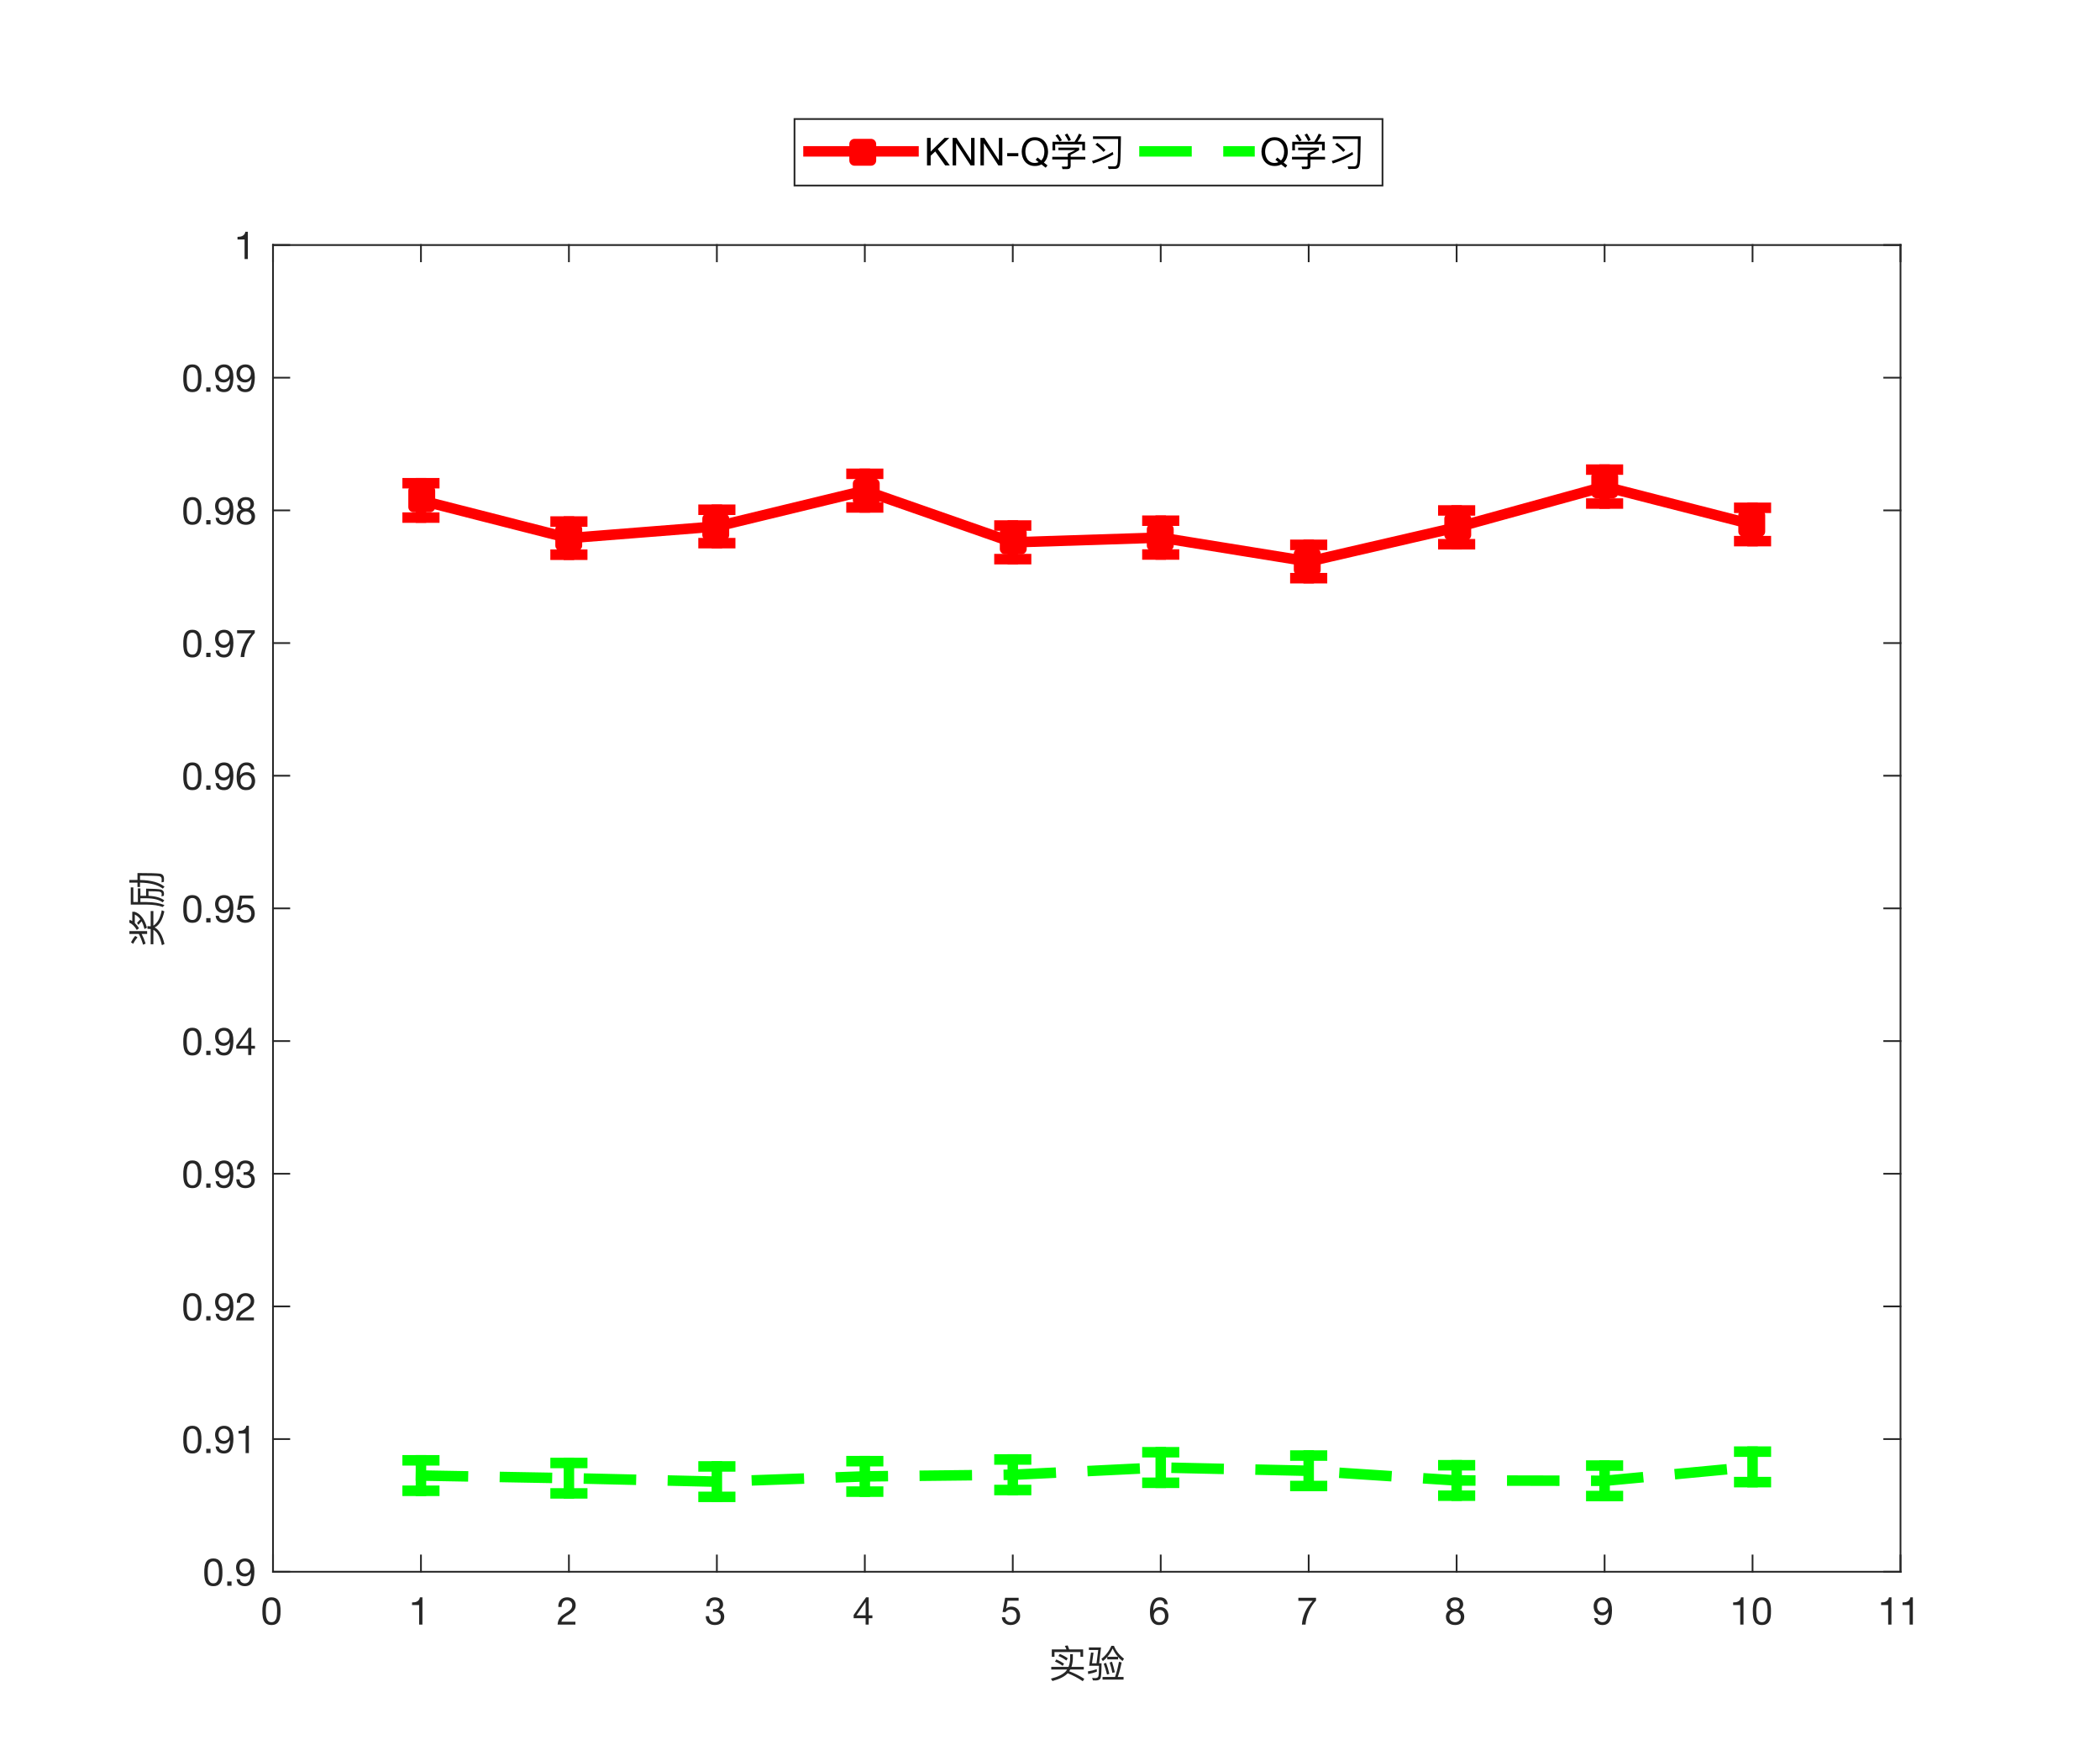 <?xml version="1.0"?>
<!DOCTYPE svg PUBLIC '-//W3C//DTD SVG 1.0//EN'
          'http://www.w3.org/TR/2001/REC-SVG-20010904/DTD/svg10.dtd'>
<svg xmlns:xlink="http://www.w3.org/1999/xlink" style="fill-opacity:1; color-rendering:auto; color-interpolation:auto; stroke:black; text-rendering:auto; stroke-linecap:square; stroke-miterlimit:10; stroke-opacity:1; shape-rendering:auto; fill:black; stroke-dasharray:none; font-weight:normal; stroke-width:1; font-family:'Dialog'; font-style:normal; stroke-linejoin:miter; font-size:12px; stroke-dashoffset:0; image-rendering:auto;" width="600" height="500" xmlns="http://www.w3.org/2000/svg"
><rect width="100%" height="100%" fill="#333333" stroke="none"/><!--Generated by the Batik Graphics2D SVG Generator--><defs id="genericDefs"
  /><g
  ><defs id="defs1"
    ><clipPath clipPathUnits="userSpaceOnUse" id="clipPath1"
      ><path d="M0 0 L600 0 L600 500 L0 500 L0 0 Z"
      /></clipPath
    ></defs
    ><g style="fill:white; stroke:white;"
    ><rect x="0" y="0" width="600" style="clip-path:url(#clipPath1); stroke:none;" height="500"
    /></g
    ><g style="fill:white; text-rendering:optimizeSpeed; color-rendering:optimizeSpeed; image-rendering:optimizeSpeed; shape-rendering:crispEdges; color-interpolation:sRGB; stroke:white;"
    ><rect x="0" width="600" height="500" y="0" style="stroke:none;"
      /><path style="stroke:none;" d="M78 449 L543 449 L543 70 L78 70 Z"
    /></g
    ><g style="fill:rgb(38,38,38); text-rendering:geometricPrecision; color-rendering:optimizeQuality; image-rendering:optimizeQuality; stroke-linejoin:round; color-interpolation:linearRGB; stroke:rgb(38,38,38); stroke-width:0.5;"
    ><line y2="449" style="fill:none;" x1="78" x2="543" y1="449"
      /><line y2="70" style="fill:none;" x1="78" x2="543" y1="70"
      /><line y2="444.35" style="fill:none;" x1="78" x2="78" y1="449"
      /><line y2="444.35" style="fill:none;" x1="120.273" x2="120.273" y1="449"
      /><line y2="444.35" style="fill:none;" x1="162.546" x2="162.546" y1="449"
      /><line y2="444.35" style="fill:none;" x1="204.818" x2="204.818" y1="449"
      /><line y2="444.35" style="fill:none;" x1="247.091" x2="247.091" y1="449"
      /><line y2="444.35" style="fill:none;" x1="289.364" x2="289.364" y1="449"
      /><line y2="444.35" style="fill:none;" x1="331.636" x2="331.636" y1="449"
      /><line y2="444.35" style="fill:none;" x1="373.909" x2="373.909" y1="449"
      /><line y2="444.35" style="fill:none;" x1="416.182" x2="416.182" y1="449"
      /><line y2="444.35" style="fill:none;" x1="458.455" x2="458.455" y1="449"
      /><line y2="444.35" style="fill:none;" x1="500.727" x2="500.727" y1="449"
      /><line y2="444.35" style="fill:none;" x1="543" x2="543" y1="449"
      /><line y2="74.65" style="fill:none;" x1="78" x2="78" y1="70"
      /><line y2="74.65" style="fill:none;" x1="120.273" x2="120.273" y1="70"
      /><line y2="74.65" style="fill:none;" x1="162.546" x2="162.546" y1="70"
      /><line y2="74.65" style="fill:none;" x1="204.818" x2="204.818" y1="70"
      /><line y2="74.65" style="fill:none;" x1="247.091" x2="247.091" y1="70"
      /><line y2="74.65" style="fill:none;" x1="289.364" x2="289.364" y1="70"
      /><line y2="74.65" style="fill:none;" x1="331.636" x2="331.636" y1="70"
      /><line y2="74.65" style="fill:none;" x1="373.909" x2="373.909" y1="70"
      /><line y2="74.65" style="fill:none;" x1="416.182" x2="416.182" y1="70"
      /><line y2="74.65" style="fill:none;" x1="458.455" x2="458.455" y1="70"
      /><line y2="74.65" style="fill:none;" x1="500.727" x2="500.727" y1="70"
      /><line y2="74.65" style="fill:none;" x1="543" x2="543" y1="70"
    /></g
    ><g transform="translate(78,453.1)" style="font-size:11px; fill:rgb(38,38,38); text-rendering:geometricPrecision; color-rendering:optimizeQuality; image-rendering:optimizeQuality; font-family:'Helvetica Neue'; color-interpolation:linearRGB; stroke:rgb(38,38,38);"
    ><path style="stroke:none;" d="M-2.048 7.161 Q-2.048 6.875 -2.042 6.529 Q-2.037 6.182 -1.988 5.835 Q-1.938 5.489 -1.845 5.159 Q-1.751 4.829 -1.569 4.582 Q-1.388 4.334 -1.113 4.18 Q-0.838 4.026 -0.442 4.026 Q-0.046 4.026 0.229 4.18 Q0.504 4.334 0.685 4.582 Q0.867 4.829 0.961 5.159 Q1.054 5.489 1.103 5.835 Q1.153 6.182 1.159 6.529 Q1.164 6.875 1.164 7.161 Q1.164 7.601 1.137 8.146 Q1.109 8.69 0.961 9.168 Q0.812 9.647 0.482 9.977 Q0.152 10.307 -0.442 10.307 Q-1.036 10.307 -1.366 9.977 Q-1.696 9.647 -1.845 9.168 Q-1.993 8.69 -2.021 8.146 Q-2.048 7.601 -2.048 7.161 ZM-3.038 7.172 Q-3.038 7.601 -3.016 8.063 Q-2.994 8.525 -2.906 8.965 Q-2.818 9.405 -2.653 9.796 Q-2.488 10.186 -2.202 10.483 Q-1.916 10.78 -1.482 10.95 Q-1.047 11.121 -0.442 11.121 Q0.174 11.121 0.603 10.95 Q1.032 10.78 1.318 10.483 Q1.604 10.186 1.769 9.796 Q1.934 9.405 2.022 8.965 Q2.11 8.525 2.132 8.063 Q2.154 7.601 2.154 7.172 Q2.154 6.743 2.132 6.281 Q2.11 5.819 2.022 5.379 Q1.934 4.939 1.769 4.543 Q1.604 4.147 1.318 3.85 Q1.032 3.553 0.598 3.377 Q0.163 3.201 -0.442 3.201 Q-1.047 3.201 -1.482 3.377 Q-1.916 3.553 -2.202 3.85 Q-2.488 4.147 -2.653 4.543 Q-2.818 4.939 -2.906 5.379 Q-2.994 5.819 -3.016 6.281 Q-3.038 6.743 -3.038 7.172 Z"
    /></g
    ><g transform="translate(120.273,453.1)" style="font-size:11px; fill:rgb(38,38,38); text-rendering:geometricPrecision; color-rendering:optimizeQuality; image-rendering:optimizeQuality; font-family:'Helvetica Neue'; color-interpolation:linearRGB; stroke:rgb(38,38,38);"
    ><path style="stroke:none;" d="M0.416 11 L0.416 3.201 L-0.299 3.201 Q-0.376 3.641 -0.585 3.927 Q-0.794 4.213 -1.097 4.378 Q-1.399 4.543 -1.773 4.604 Q-2.147 4.664 -2.543 4.664 L-2.543 5.412 L-0.519 5.412 L-0.519 11 Z"
    /></g
    ><g transform="translate(162.546,453.1)" style="font-size:11px; fill:rgb(38,38,38); text-rendering:geometricPrecision; color-rendering:optimizeQuality; image-rendering:optimizeQuality; font-family:'Helvetica Neue'; color-interpolation:linearRGB; stroke:rgb(38,38,38);"
    ><path style="stroke:none;" d="M-3.016 5.962 L-2.081 5.962 Q-2.092 5.61 -2.01 5.263 Q-1.927 4.917 -1.74 4.642 Q-1.553 4.367 -1.262 4.197 Q-0.97 4.026 -0.563 4.026 Q-0.255 4.026 0.02 4.125 Q0.295 4.224 0.498 4.411 Q0.702 4.598 0.823 4.856 Q0.944 5.115 0.944 5.434 Q0.944 5.841 0.818 6.149 Q0.691 6.457 0.444 6.721 Q0.196 6.985 -0.178 7.244 Q-0.552 7.502 -1.047 7.81 Q-1.454 8.052 -1.828 8.327 Q-2.202 8.602 -2.499 8.965 Q-2.796 9.328 -2.989 9.818 Q-3.181 10.307 -3.236 11 L1.857 11 L1.857 10.175 L-2.147 10.175 Q-2.081 9.812 -1.867 9.531 Q-1.652 9.251 -1.349 9.009 Q-1.047 8.767 -0.684 8.553 Q-0.321 8.338 0.042 8.118 Q0.405 7.887 0.746 7.634 Q1.087 7.381 1.351 7.067 Q1.615 6.754 1.774 6.358 Q1.934 5.962 1.934 5.445 Q1.934 4.895 1.742 4.477 Q1.549 4.059 1.219 3.779 Q0.889 3.498 0.444 3.349 Q-0.002 3.201 -0.508 3.201 Q-1.124 3.201 -1.608 3.41 Q-2.092 3.619 -2.417 3.987 Q-2.741 4.356 -2.895 4.862 Q-3.049 5.368 -3.016 5.962 Z"
    /></g
    ><g transform="translate(204.818,453.1)" style="font-size:11px; fill:rgb(38,38,38); text-rendering:geometricPrecision; color-rendering:optimizeQuality; image-rendering:optimizeQuality; font-family:'Helvetica Neue'; color-interpolation:linearRGB; stroke:rgb(38,38,38);"
    ><path style="stroke:none;" d="M-1.102 6.545 L-1.102 7.337 Q-0.838 7.304 -0.541 7.304 Q-0.189 7.304 0.114 7.397 Q0.416 7.491 0.636 7.684 Q0.856 7.876 0.988 8.156 Q1.12 8.437 1.12 8.8 Q1.12 9.152 0.983 9.432 Q0.845 9.713 0.614 9.905 Q0.383 10.098 0.075 10.203 Q-0.233 10.307 -0.574 10.307 Q-1.377 10.307 -1.795 9.829 Q-2.213 9.35 -2.235 8.591 L-3.17 8.591 Q-3.181 9.196 -2.999 9.669 Q-2.818 10.142 -2.477 10.466 Q-2.136 10.791 -1.652 10.956 Q-1.168 11.121 -0.574 11.121 Q-0.024 11.121 0.466 10.973 Q0.955 10.824 1.318 10.527 Q1.681 10.23 1.895 9.784 Q2.11 9.339 2.11 8.756 Q2.11 8.052 1.764 7.535 Q1.417 7.018 0.702 6.864 L0.702 6.842 Q1.164 6.633 1.472 6.226 Q1.78 5.819 1.78 5.291 Q1.78 4.752 1.599 4.356 Q1.417 3.96 1.098 3.707 Q0.779 3.454 0.344 3.328 Q-0.09 3.201 -0.596 3.201 Q-1.179 3.201 -1.625 3.388 Q-2.07 3.575 -2.367 3.905 Q-2.664 4.235 -2.824 4.697 Q-2.983 5.159 -3.005 5.72 L-2.07 5.72 Q-2.07 5.379 -1.982 5.071 Q-1.894 4.763 -1.712 4.532 Q-1.531 4.301 -1.25 4.163 Q-0.97 4.026 -0.596 4.026 Q-0.002 4.026 0.394 4.34 Q0.79 4.653 0.79 5.28 Q0.79 5.588 0.669 5.83 Q0.548 6.072 0.344 6.231 Q0.141 6.391 -0.129 6.473 Q-0.398 6.556 -0.695 6.556 L-0.893 6.556 Q-0.948 6.556 -1.003 6.556 Q-1.047 6.556 -1.102 6.545 Z"
    /></g
    ><g transform="translate(247.091,453.1)" style="font-size:11px; fill:rgb(38,38,38); text-rendering:geometricPrecision; color-rendering:optimizeQuality; image-rendering:optimizeQuality; font-family:'Helvetica Neue'; color-interpolation:linearRGB; stroke:rgb(38,38,38);"
    ><path style="stroke:none;" d="M0.229 8.349 L-2.389 8.349 L0.207 4.532 L0.229 4.532 ZM1.109 8.349 L1.109 3.201 L0.361 3.201 L-3.192 8.272 L-3.192 9.174 L0.229 9.174 L0.229 11 L1.109 11 L1.109 9.174 L2.165 9.174 L2.165 8.349 Z"
    /></g
    ><g transform="translate(289.364,453.1)" style="font-size:11px; fill:rgb(38,38,38); text-rendering:geometricPrecision; color-rendering:optimizeQuality; image-rendering:optimizeQuality; font-family:'Helvetica Neue'; color-interpolation:linearRGB; stroke:rgb(38,38,38);"
    ><path style="stroke:none;" d="M1.67 4.158 L1.67 3.333 L-2.18 3.333 L-2.906 7.381 L-2.103 7.425 Q-1.828 7.095 -1.47 6.891 Q-1.113 6.688 -0.651 6.688 Q-0.255 6.688 0.07 6.82 Q0.394 6.952 0.625 7.189 Q0.856 7.425 0.983 7.75 Q1.109 8.074 1.109 8.459 Q1.109 8.921 0.977 9.268 Q0.845 9.614 0.62 9.845 Q0.394 10.076 0.091 10.191 Q-0.211 10.307 -0.541 10.307 Q-0.893 10.307 -1.185 10.203 Q-1.476 10.098 -1.69 9.905 Q-1.905 9.713 -2.031 9.454 Q-2.158 9.196 -2.18 8.899 L-3.115 8.899 Q-3.104 9.427 -2.906 9.845 Q-2.708 10.263 -2.367 10.543 Q-2.026 10.824 -1.581 10.973 Q-1.135 11.121 -0.629 11.121 Q0.053 11.121 0.565 10.906 Q1.076 10.692 1.417 10.329 Q1.758 9.966 1.929 9.498 Q2.099 9.031 2.099 8.536 Q2.099 7.865 1.901 7.364 Q1.703 6.864 1.362 6.529 Q1.021 6.193 0.559 6.028 Q0.097 5.863 -0.42 5.863 Q-0.816 5.863 -1.218 6 Q-1.619 6.138 -1.872 6.424 L-1.894 6.402 L-1.476 4.158 Z"
    /></g
    ><g transform="translate(331.636,453.1)" style="font-size:11px; fill:rgb(38,38,38); text-rendering:geometricPrecision; color-rendering:optimizeQuality; image-rendering:optimizeQuality; font-family:'Helvetica Neue'; color-interpolation:linearRGB; stroke:rgb(38,38,38);"
    ><path style="stroke:none;" d="M1.054 5.192 L1.989 5.192 Q1.901 4.224 1.329 3.712 Q0.757 3.201 -0.211 3.201 Q-1.047 3.201 -1.597 3.553 Q-2.147 3.905 -2.477 4.488 Q-2.807 5.071 -2.945 5.824 Q-3.082 6.578 -3.082 7.381 Q-3.082 7.997 -2.989 8.657 Q-2.895 9.317 -2.609 9.867 Q-2.323 10.417 -1.795 10.769 Q-1.267 11.121 -0.398 11.121 Q0.339 11.121 0.84 10.873 Q1.34 10.626 1.643 10.246 Q1.945 9.867 2.077 9.405 Q2.209 8.943 2.209 8.514 Q2.209 7.975 2.044 7.513 Q1.879 7.051 1.577 6.71 Q1.274 6.369 0.829 6.176 Q0.383 5.984 -0.178 5.984 Q-0.816 5.984 -1.306 6.226 Q-1.795 6.468 -2.125 7.007 L-2.147 6.985 Q-2.136 6.534 -2.059 6.017 Q-1.982 5.5 -1.778 5.054 Q-1.575 4.609 -1.212 4.317 Q-0.849 4.026 -0.255 4.026 Q0.306 4.026 0.647 4.345 Q0.988 4.664 1.054 5.192 ZM-0.354 6.809 Q0.042 6.809 0.339 6.952 Q0.636 7.095 0.834 7.332 Q1.032 7.568 1.125 7.893 Q1.219 8.217 1.219 8.58 Q1.219 8.921 1.115 9.235 Q1.01 9.548 0.812 9.79 Q0.614 10.032 0.323 10.169 Q0.031 10.307 -0.354 10.307 Q-0.739 10.307 -1.042 10.169 Q-1.344 10.032 -1.548 9.801 Q-1.751 9.57 -1.861 9.251 Q-1.971 8.932 -1.971 8.569 Q-1.971 8.206 -1.867 7.881 Q-1.762 7.557 -1.553 7.321 Q-1.344 7.084 -1.047 6.947 Q-0.75 6.809 -0.354 6.809 Z"
    /></g
    ><g transform="translate(373.909,453.1)" style="font-size:11px; fill:rgb(38,38,38); text-rendering:geometricPrecision; color-rendering:optimizeQuality; image-rendering:optimizeQuality; font-family:'Helvetica Neue'; color-interpolation:linearRGB; stroke:rgb(38,38,38);"
    ><path style="stroke:none;" d="M2.099 4.136 L2.099 3.333 L-2.95 3.333 L-2.95 4.213 L1.142 4.213 Q0.526 4.862 -0.007 5.632 Q-0.541 6.402 -0.948 7.266 Q-1.355 8.129 -1.613 9.069 Q-1.872 10.01 -1.938 11 L-0.893 11 Q-0.838 10.087 -0.585 9.119 Q-0.332 8.151 0.07 7.238 Q0.471 6.325 0.988 5.522 Q1.505 4.719 2.099 4.136 Z"
    /></g
    ><g transform="translate(416.182,453.1)" style="font-size:11px; fill:rgb(38,38,38); text-rendering:geometricPrecision; color-rendering:optimizeQuality; image-rendering:optimizeQuality; font-family:'Helvetica Neue'; color-interpolation:linearRGB; stroke:rgb(38,38,38);"
    ><path style="stroke:none;" d="M-1.795 5.225 Q-1.795 4.928 -1.685 4.708 Q-1.575 4.488 -1.393 4.334 Q-1.212 4.18 -0.959 4.103 Q-0.706 4.026 -0.431 4.026 Q0.141 4.026 0.509 4.329 Q0.878 4.631 0.878 5.225 Q0.878 5.819 0.515 6.149 Q0.152 6.479 -0.409 6.479 Q-0.695 6.479 -0.948 6.402 Q-1.201 6.325 -1.388 6.171 Q-1.575 6.017 -1.685 5.78 Q-1.795 5.544 -1.795 5.225 ZM-2.785 5.192 Q-2.785 5.72 -2.488 6.165 Q-2.191 6.611 -1.696 6.809 Q-2.356 7.04 -2.708 7.551 Q-3.06 8.063 -3.06 8.756 Q-3.06 9.35 -2.857 9.796 Q-2.653 10.241 -2.296 10.538 Q-1.938 10.835 -1.454 10.978 Q-0.97 11.121 -0.409 11.121 Q0.13 11.121 0.603 10.967 Q1.076 10.813 1.423 10.511 Q1.769 10.208 1.972 9.768 Q2.176 9.328 2.176 8.756 Q2.176 8.03 1.835 7.529 Q1.494 7.029 0.79 6.809 Q1.285 6.589 1.577 6.154 Q1.868 5.72 1.868 5.192 Q1.868 4.818 1.736 4.46 Q1.604 4.103 1.323 3.822 Q1.043 3.542 0.592 3.372 Q0.141 3.201 -0.497 3.201 Q-0.948 3.201 -1.361 3.333 Q-1.773 3.465 -2.092 3.718 Q-2.411 3.971 -2.598 4.34 Q-2.785 4.708 -2.785 5.192 ZM-2.07 8.8 Q-2.07 8.459 -1.944 8.184 Q-1.817 7.909 -1.591 7.711 Q-1.366 7.513 -1.063 7.409 Q-0.761 7.304 -0.42 7.304 Q-0.09 7.304 0.202 7.42 Q0.493 7.535 0.713 7.733 Q0.933 7.931 1.06 8.2 Q1.186 8.47 1.186 8.789 Q1.186 9.119 1.071 9.394 Q0.955 9.669 0.741 9.873 Q0.526 10.076 0.234 10.191 Q-0.057 10.307 -0.409 10.307 Q-1.135 10.307 -1.603 9.905 Q-2.07 9.504 -2.07 8.8 Z"
    /></g
    ><g transform="translate(458.455,453.1)" style="font-size:11px; fill:rgb(38,38,38); text-rendering:geometricPrecision; color-rendering:optimizeQuality; image-rendering:optimizeQuality; font-family:'Helvetica Neue'; color-interpolation:linearRGB; stroke:rgb(38,38,38);"
    ><path style="stroke:none;" d="M-2.026 9.119 L-2.961 9.119 Q-2.873 10.131 -2.224 10.626 Q-1.575 11.121 -0.596 11.121 Q0.823 11.121 1.466 10.037 Q2.11 8.954 2.11 6.93 Q2.11 5.819 1.895 5.098 Q1.681 4.378 1.318 3.96 Q0.955 3.542 0.471 3.372 Q-0.013 3.201 -0.563 3.201 Q-1.124 3.201 -1.597 3.388 Q-2.07 3.575 -2.411 3.91 Q-2.752 4.246 -2.939 4.713 Q-3.126 5.181 -3.126 5.742 Q-3.126 6.314 -2.966 6.798 Q-2.807 7.282 -2.494 7.623 Q-2.18 7.964 -1.718 8.156 Q-1.256 8.349 -0.662 8.349 Q-0.09 8.349 0.394 8.057 Q0.878 7.766 1.142 7.271 L1.164 7.293 Q1.12 8.822 0.691 9.565 Q0.262 10.307 -0.596 10.307 Q-1.157 10.307 -1.564 9.999 Q-1.971 9.691 -2.026 9.119 ZM0.999 5.808 Q0.999 6.149 0.889 6.463 Q0.779 6.776 0.57 7.013 Q0.361 7.249 0.064 7.386 Q-0.233 7.524 -0.596 7.524 Q-0.937 7.524 -1.218 7.386 Q-1.498 7.249 -1.702 7.018 Q-1.905 6.787 -2.021 6.49 Q-2.136 6.193 -2.136 5.874 Q-2.136 5.511 -2.054 5.181 Q-1.971 4.851 -1.79 4.593 Q-1.608 4.334 -1.317 4.18 Q-1.025 4.026 -0.607 4.026 Q-0.211 4.026 0.086 4.169 Q0.383 4.312 0.587 4.559 Q0.79 4.807 0.894 5.126 Q0.999 5.445 0.999 5.808 Z"
    /></g
    ><g transform="translate(500.727,453.1)" style="font-size:11px; fill:rgb(38,38,38); text-rendering:geometricPrecision; color-rendering:optimizeQuality; image-rendering:optimizeQuality; font-family:'Helvetica Neue'; color-interpolation:linearRGB; stroke:rgb(38,38,38);"
    ><path style="stroke:none;" d="M-2.584 11 L-2.584 3.201 L-3.299 3.201 Q-3.376 3.641 -3.585 3.927 Q-3.794 4.213 -4.096 4.378 Q-4.399 4.543 -4.773 4.604 Q-5.147 4.664 -5.543 4.664 L-5.543 5.412 L-3.519 5.412 L-3.519 11 ZM1.068 7.161 Q1.068 6.875 1.073 6.529 Q1.079 6.182 1.129 5.835 Q1.178 5.489 1.272 5.159 Q1.365 4.829 1.546 4.582 Q1.728 4.334 2.003 4.18 Q2.278 4.026 2.674 4.026 Q3.07 4.026 3.345 4.18 Q3.62 4.334 3.801 4.582 Q3.983 4.829 4.077 5.159 Q4.17 5.489 4.22 5.835 Q4.269 6.182 4.274 6.529 Q4.28 6.875 4.28 7.161 Q4.28 7.601 4.253 8.146 Q4.225 8.69 4.077 9.168 Q3.928 9.647 3.598 9.977 Q3.268 10.307 2.674 10.307 Q2.08 10.307 1.75 9.977 Q1.42 9.647 1.272 9.168 Q1.123 8.69 1.095 8.146 Q1.068 7.601 1.068 7.161 ZM0.078 7.172 Q0.078 7.601 0.1 8.063 Q0.122 8.525 0.21 8.965 Q0.298 9.405 0.463 9.796 Q0.628 10.186 0.914 10.483 Q1.2 10.78 1.635 10.95 Q2.069 11.121 2.674 11.121 Q3.29 11.121 3.719 10.95 Q4.148 10.78 4.434 10.483 Q4.72 10.186 4.885 9.796 Q5.05 9.405 5.138 8.965 Q5.226 8.525 5.248 8.063 Q5.27 7.601 5.27 7.172 Q5.27 6.743 5.248 6.281 Q5.226 5.819 5.138 5.379 Q5.05 4.939 4.885 4.543 Q4.72 4.147 4.434 3.85 Q4.148 3.553 3.713 3.377 Q3.279 3.201 2.674 3.201 Q2.069 3.201 1.635 3.377 Q1.2 3.553 0.914 3.85 Q0.628 4.147 0.463 4.543 Q0.298 4.939 0.21 5.379 Q0.122 5.819 0.1 6.281 Q0.078 6.743 0.078 7.172 Z"
    /></g
    ><g transform="translate(543,453.1)" style="font-size:11px; fill:rgb(38,38,38); text-rendering:geometricPrecision; color-rendering:optimizeQuality; image-rendering:optimizeQuality; font-family:'Helvetica Neue'; color-interpolation:linearRGB; stroke:rgb(38,38,38);"
    ><path style="stroke:none;" d="M-2.584 11 L-2.584 3.201 L-3.299 3.201 Q-3.376 3.641 -3.585 3.927 Q-3.794 4.213 -4.096 4.378 Q-4.399 4.543 -4.773 4.604 Q-5.147 4.664 -5.543 4.664 L-5.543 5.412 L-3.519 5.412 L-3.519 11 ZM3.532 11 L3.532 3.201 L2.817 3.201 Q2.74 3.641 2.531 3.927 Q2.322 4.213 2.019 4.378 Q1.717 4.543 1.343 4.604 Q0.969 4.664 0.573 4.664 L0.573 5.412 L2.597 5.412 L2.597 11 Z"
    /></g
    ><g transform="translate(310.5,468.1)" style="font-size:11px; fill:rgb(38,38,38); text-rendering:geometricPrecision; color-rendering:optimizeQuality; image-rendering:optimizeQuality; font-family:'Helvetica Neue'; color-interpolation:linearRGB; stroke:rgb(38,38,38);"
    ><path style="stroke:none;" d="M-5.445 9.9 C-3.971 10.472 -2.541 11.22 -1.133 12.166 L-0.704 11.484 C-2.002 10.648 -3.443 9.933 -5.005 9.317 C-4.906 9.163 -4.807 8.998 -4.708 8.822 L-0.847 8.822 L-0.847 8.074 L-4.378 8.074 C-4.136 7.392 -4.004 6.611 -3.971 5.742 L-3.971 4.444 L-4.741 4.444 L-4.741 5.742 C-4.774 6.611 -4.928 7.392 -5.214 8.074 L-10.142 8.074 L-10.142 8.822 L-5.599 8.822 C-5.709 8.998 -5.819 9.163 -5.951 9.317 C-6.765 10.197 -8.195 10.912 -10.241 11.44 L-9.801 12.111 C-7.788 11.583 -6.336 10.846 -5.445 9.9 ZM-8.679 5.951 L-9.075 6.545 C-8.327 6.842 -7.59 7.26 -6.886 7.788 L-6.479 7.161 C-7.139 6.699 -7.876 6.292 -8.679 5.951 ZM-7.689 4.378 L-8.096 4.972 C-7.326 5.28 -6.567 5.709 -5.83 6.259 L-5.423 5.632 C-6.105 5.137 -6.864 4.719 -7.689 4.378 ZM-1.034 3.091 L-5.016 3.091 C-5.159 2.662 -5.302 2.277 -5.445 1.947 L-6.259 2.079 C-6.094 2.387 -5.94 2.717 -5.808 3.091 L-9.988 3.091 L-9.988 5.203 L-9.218 5.203 L-9.218 3.828 L-1.804 3.828 L-1.804 5.203 L-1.034 5.203 ZM5.863 5.247 L5.863 5.929 L8.954 5.929 L8.954 5.247 C9.328 5.654 9.746 6.039 10.219 6.402 L10.648 5.742 C9.284 4.686 8.316 3.465 7.766 2.057 L7.04 2.057 C6.38 3.586 5.423 4.829 4.191 5.786 L4.609 6.424 C5.049 6.083 5.467 5.687 5.863 5.247 ZM8.921 5.203 L5.896 5.203 C6.468 4.543 6.963 3.751 7.403 2.827 C7.777 3.685 8.283 4.477 8.921 5.203 ZM4.51 10.956 L4.51 11.715 L10.516 11.715 L10.516 10.956 L8.855 10.956 C9.295 9.746 9.658 8.36 9.966 6.798 L9.207 6.611 C8.877 8.338 8.503 9.79 8.085 10.956 ZM5.522 6.93 L4.84 7.161 C5.225 8.151 5.544 9.174 5.786 10.252 L6.468 10.087 C6.182 8.899 5.874 7.843 5.522 6.93 ZM7.216 6.611 L6.534 6.82 C6.864 7.766 7.128 8.756 7.326 9.779 L8.019 9.614 C7.777 8.481 7.513 7.48 7.216 6.611 ZM3.278 3.245 L2.794 7.051 L1.496 7.051 L1.936 4.026 L1.21 3.982 L0.693 7.755 L3.498 7.755 C3.498 9.427 3.432 10.428 3.322 10.78 C3.212 11.11 2.893 11.286 2.365 11.286 C2.211 11.286 1.936 11.264 1.551 11.22 L1.76 11.924 C2.024 11.946 2.288 11.957 2.541 11.957 C3.234 11.957 3.685 11.759 3.905 11.385 C4.114 11 4.224 9.559 4.224 7.051 L3.542 7.051 L4.07 2.519 L0.616 2.519 L0.616 3.245 ZM2.871 8.734 C2.145 8.998 1.287 9.207 0.319 9.372 L0.418 10.12 C1.331 9.944 2.145 9.724 2.871 9.449 Z"
    /></g
    ><g style="fill:rgb(38,38,38); text-rendering:geometricPrecision; color-rendering:optimizeQuality; image-rendering:optimizeQuality; stroke-linejoin:round; color-interpolation:linearRGB; stroke:rgb(38,38,38); stroke-width:0.5;"
    ><line y2="70" style="fill:none;" x1="78" x2="78" y1="449"
      /><line y2="70" style="fill:none;" x1="543" x2="543" y1="449"
      /><line y2="449" style="fill:none;" x1="78" x2="82.65" y1="449"
      /><line y2="411.1" style="fill:none;" x1="78" x2="82.65" y1="411.1"
      /><line y2="373.2" style="fill:none;" x1="78" x2="82.65" y1="373.2"
      /><line y2="335.3" style="fill:none;" x1="78" x2="82.65" y1="335.3"
      /><line y2="297.4" style="fill:none;" x1="78" x2="82.65" y1="297.4"
      /><line y2="259.5" style="fill:none;" x1="78" x2="82.65" y1="259.5"
      /><line y2="221.6" style="fill:none;" x1="78" x2="82.65" y1="221.6"
      /><line y2="183.7" style="fill:none;" x1="78" x2="82.65" y1="183.7"
      /><line y2="145.8" style="fill:none;" x1="78" x2="82.65" y1="145.8"
      /><line y2="107.9" style="fill:none;" x1="78" x2="82.65" y1="107.9"
      /><line y2="70" style="fill:none;" x1="78" x2="82.65" y1="70"
      /><line y2="449" style="fill:none;" x1="543" x2="538.35" y1="449"
      /><line y2="411.1" style="fill:none;" x1="543" x2="538.35" y1="411.1"
      /><line y2="373.2" style="fill:none;" x1="543" x2="538.35" y1="373.2"
      /><line y2="335.3" style="fill:none;" x1="543" x2="538.35" y1="335.3"
      /><line y2="297.4" style="fill:none;" x1="543" x2="538.35" y1="297.4"
      /><line y2="259.5" style="fill:none;" x1="543" x2="538.35" y1="259.5"
      /><line y2="221.6" style="fill:none;" x1="543" x2="538.35" y1="221.6"
      /><line y2="183.7" style="fill:none;" x1="543" x2="538.35" y1="183.7"
      /><line y2="145.8" style="fill:none;" x1="543" x2="538.35" y1="145.8"
      /><line y2="107.9" style="fill:none;" x1="543" x2="538.35" y1="107.9"
      /><line y2="70" style="fill:none;" x1="543" x2="538.35" y1="70"
    /></g
    ><g transform="translate(73.9,449)" style="font-size:11px; fill:rgb(38,38,38); text-rendering:geometricPrecision; color-rendering:optimizeQuality; image-rendering:optimizeQuality; font-family:'Helvetica Neue'; color-interpolation:linearRGB; stroke:rgb(38,38,38);"
    ><path style="stroke:none;" d="M-14.548 0.161 Q-14.548 -0.125 -14.543 -0.471 Q-14.537 -0.818 -14.488 -1.165 Q-14.438 -1.511 -14.345 -1.841 Q-14.251 -2.171 -14.069 -2.418 Q-13.888 -2.666 -13.613 -2.82 Q-13.338 -2.974 -12.942 -2.974 Q-12.546 -2.974 -12.271 -2.82 Q-11.996 -2.666 -11.815 -2.418 Q-11.633 -2.171 -11.54 -1.841 Q-11.446 -1.511 -11.396 -1.165 Q-11.347 -0.818 -11.341 -0.471 Q-11.336 -0.125 -11.336 0.161 Q-11.336 0.601 -11.364 1.145 Q-11.391 1.69 -11.54 2.168 Q-11.688 2.647 -12.018 2.977 Q-12.348 3.307 -12.942 3.307 Q-13.536 3.307 -13.866 2.977 Q-14.196 2.647 -14.345 2.168 Q-14.493 1.69 -14.521 1.145 Q-14.548 0.601 -14.548 0.161 ZM-15.538 0.172 Q-15.538 0.601 -15.516 1.063 Q-15.494 1.525 -15.406 1.965 Q-15.318 2.405 -15.153 2.796 Q-14.988 3.186 -14.702 3.483 Q-14.416 3.78 -13.982 3.95 Q-13.547 4.121 -12.942 4.121 Q-12.326 4.121 -11.897 3.95 Q-11.468 3.78 -11.182 3.483 Q-10.896 3.186 -10.731 2.796 Q-10.566 2.405 -10.478 1.965 Q-10.39 1.525 -10.368 1.063 Q-10.346 0.601 -10.346 0.172 Q-10.346 -0.257 -10.368 -0.719 Q-10.39 -1.181 -10.478 -1.621 Q-10.566 -2.061 -10.731 -2.457 Q-10.896 -2.853 -11.182 -3.15 Q-11.468 -3.447 -11.902 -3.623 Q-12.337 -3.799 -12.942 -3.799 Q-13.547 -3.799 -13.982 -3.623 Q-14.416 -3.447 -14.702 -3.15 Q-14.988 -2.853 -15.153 -2.457 Q-15.318 -2.061 -15.406 -1.621 Q-15.494 -1.181 -15.516 -0.719 Q-15.538 -0.257 -15.538 0.172 ZM-8.971 2.779 L-8.971 4 L-7.75 4 L-7.75 2.779 ZM-5.352 2.119 L-6.287 2.119 Q-6.199 3.131 -5.55 3.626 Q-4.901 4.121 -3.922 4.121 Q-2.503 4.121 -1.859 3.038 Q-1.216 1.954 -1.216 -0.07 Q-1.216 -1.181 -1.431 -1.901 Q-1.645 -2.622 -2.008 -3.04 Q-2.371 -3.458 -2.855 -3.628 Q-3.339 -3.799 -3.889 -3.799 Q-4.45 -3.799 -4.923 -3.612 Q-5.396 -3.425 -5.737 -3.09 Q-6.078 -2.754 -6.265 -2.287 Q-6.452 -1.819 -6.452 -1.258 Q-6.452 -0.686 -6.293 -0.202 Q-6.133 0.282 -5.819 0.623 Q-5.506 0.964 -5.044 1.157 Q-4.582 1.349 -3.988 1.349 Q-3.416 1.349 -2.932 1.058 Q-2.448 0.766 -2.184 0.271 L-2.162 0.293 Q-2.206 1.822 -2.635 2.564 Q-3.064 3.307 -3.922 3.307 Q-4.483 3.307 -4.89 2.999 Q-5.297 2.691 -5.352 2.119 ZM-2.327 -1.192 Q-2.327 -0.851 -2.437 -0.537 Q-2.547 -0.224 -2.756 0.013 Q-2.965 0.249 -3.262 0.387 Q-3.559 0.524 -3.922 0.524 Q-4.263 0.524 -4.543 0.387 Q-4.824 0.249 -5.027 0.018 Q-5.231 -0.213 -5.346 -0.51 Q-5.462 -0.807 -5.462 -1.126 Q-5.462 -1.489 -5.38 -1.819 Q-5.297 -2.149 -5.115 -2.408 Q-4.934 -2.666 -4.643 -2.82 Q-4.351 -2.974 -3.933 -2.974 Q-3.537 -2.974 -3.24 -2.831 Q-2.943 -2.688 -2.74 -2.441 Q-2.536 -2.193 -2.432 -1.874 Q-2.327 -1.555 -2.327 -1.192 Z"
    /></g
    ><g transform="translate(73.9,411.1)" style="font-size:11px; fill:rgb(38,38,38); text-rendering:geometricPrecision; color-rendering:optimizeQuality; image-rendering:optimizeQuality; font-family:'Helvetica Neue'; color-interpolation:linearRGB; stroke:rgb(38,38,38);"
    ><path style="stroke:none;" d="M-20.548 0.161 Q-20.548 -0.125 -20.543 -0.471 Q-20.537 -0.818 -20.488 -1.165 Q-20.438 -1.511 -20.345 -1.841 Q-20.251 -2.171 -20.07 -2.418 Q-19.888 -2.666 -19.613 -2.82 Q-19.338 -2.974 -18.942 -2.974 Q-18.546 -2.974 -18.271 -2.82 Q-17.996 -2.666 -17.814 -2.418 Q-17.633 -2.171 -17.54 -1.841 Q-17.446 -1.511 -17.396 -1.165 Q-17.347 -0.818 -17.341 -0.471 Q-17.336 -0.125 -17.336 0.161 Q-17.336 0.601 -17.363 1.145 Q-17.391 1.69 -17.54 2.168 Q-17.688 2.647 -18.018 2.977 Q-18.348 3.307 -18.942 3.307 Q-19.536 3.307 -19.866 2.977 Q-20.196 2.647 -20.345 2.168 Q-20.493 1.69 -20.52 1.145 Q-20.548 0.601 -20.548 0.161 ZM-21.538 0.172 Q-21.538 0.601 -21.516 1.063 Q-21.494 1.525 -21.406 1.965 Q-21.318 2.405 -21.153 2.796 Q-20.988 3.186 -20.702 3.483 Q-20.416 3.78 -19.982 3.95 Q-19.547 4.121 -18.942 4.121 Q-18.326 4.121 -17.897 3.95 Q-17.468 3.78 -17.182 3.483 Q-16.896 3.186 -16.731 2.796 Q-16.566 2.405 -16.478 1.965 Q-16.39 1.525 -16.368 1.063 Q-16.346 0.601 -16.346 0.172 Q-16.346 -0.257 -16.368 -0.719 Q-16.39 -1.181 -16.478 -1.621 Q-16.566 -2.061 -16.731 -2.457 Q-16.896 -2.853 -17.182 -3.15 Q-17.468 -3.447 -17.902 -3.623 Q-18.337 -3.799 -18.942 -3.799 Q-19.547 -3.799 -19.982 -3.623 Q-20.416 -3.447 -20.702 -3.15 Q-20.988 -2.853 -21.153 -2.457 Q-21.318 -2.061 -21.406 -1.621 Q-21.494 -1.181 -21.516 -0.719 Q-21.538 -0.257 -21.538 0.172 ZM-14.971 2.779 L-14.971 4 L-13.75 4 L-13.75 2.779 ZM-11.352 2.119 L-12.287 2.119 Q-12.199 3.131 -11.55 3.626 Q-10.901 4.121 -9.922 4.121 Q-8.503 4.121 -7.859 3.038 Q-7.216 1.954 -7.216 -0.07 Q-7.216 -1.181 -7.431 -1.901 Q-7.645 -2.622 -8.008 -3.04 Q-8.371 -3.458 -8.855 -3.628 Q-9.339 -3.799 -9.889 -3.799 Q-10.45 -3.799 -10.923 -3.612 Q-11.396 -3.425 -11.737 -3.09 Q-12.078 -2.754 -12.265 -2.287 Q-12.452 -1.819 -12.452 -1.258 Q-12.452 -0.686 -12.293 -0.202 Q-12.133 0.282 -11.819 0.623 Q-11.506 0.964 -11.044 1.157 Q-10.582 1.349 -9.988 1.349 Q-9.416 1.349 -8.932 1.058 Q-8.448 0.766 -8.184 0.271 L-8.162 0.293 Q-8.206 1.822 -8.635 2.564 Q-9.064 3.307 -9.922 3.307 Q-10.483 3.307 -10.89 2.999 Q-11.297 2.691 -11.352 2.119 ZM-8.327 -1.192 Q-8.327 -0.851 -8.437 -0.537 Q-8.547 -0.224 -8.756 0.013 Q-8.965 0.249 -9.262 0.387 Q-9.559 0.524 -9.922 0.524 Q-10.263 0.524 -10.543 0.387 Q-10.824 0.249 -11.027 0.018 Q-11.231 -0.213 -11.347 -0.51 Q-11.462 -0.807 -11.462 -1.126 Q-11.462 -1.489 -11.38 -1.819 Q-11.297 -2.149 -11.116 -2.408 Q-10.934 -2.666 -10.643 -2.82 Q-10.351 -2.974 -9.933 -2.974 Q-9.537 -2.974 -9.24 -2.831 Q-8.943 -2.688 -8.739 -2.441 Q-8.536 -2.193 -8.431 -1.874 Q-8.327 -1.555 -8.327 -1.192 ZM-2.794 4 L-2.794 -3.799 L-3.509 -3.799 Q-3.586 -3.359 -3.795 -3.073 Q-4.004 -2.787 -4.306 -2.622 Q-4.609 -2.457 -4.983 -2.397 Q-5.357 -2.336 -5.753 -2.336 L-5.753 -1.588 L-3.729 -1.588 L-3.729 4 Z"
    /></g
    ><g transform="translate(73.9,373.2)" style="font-size:11px; fill:rgb(38,38,38); text-rendering:geometricPrecision; color-rendering:optimizeQuality; image-rendering:optimizeQuality; font-family:'Helvetica Neue'; color-interpolation:linearRGB; stroke:rgb(38,38,38);"
    ><path style="stroke:none;" d="M-20.548 0.161 Q-20.548 -0.125 -20.543 -0.471 Q-20.537 -0.818 -20.488 -1.165 Q-20.438 -1.511 -20.345 -1.841 Q-20.251 -2.171 -20.07 -2.418 Q-19.888 -2.666 -19.613 -2.82 Q-19.338 -2.974 -18.942 -2.974 Q-18.546 -2.974 -18.271 -2.82 Q-17.996 -2.666 -17.814 -2.418 Q-17.633 -2.171 -17.54 -1.841 Q-17.446 -1.511 -17.396 -1.165 Q-17.347 -0.818 -17.341 -0.471 Q-17.336 -0.125 -17.336 0.161 Q-17.336 0.601 -17.363 1.145 Q-17.391 1.69 -17.54 2.168 Q-17.688 2.647 -18.018 2.977 Q-18.348 3.307 -18.942 3.307 Q-19.536 3.307 -19.866 2.977 Q-20.196 2.647 -20.345 2.168 Q-20.493 1.69 -20.52 1.145 Q-20.548 0.601 -20.548 0.161 ZM-21.538 0.172 Q-21.538 0.601 -21.516 1.063 Q-21.494 1.525 -21.406 1.965 Q-21.318 2.405 -21.153 2.796 Q-20.988 3.186 -20.702 3.483 Q-20.416 3.78 -19.982 3.95 Q-19.547 4.121 -18.942 4.121 Q-18.326 4.121 -17.897 3.95 Q-17.468 3.78 -17.182 3.483 Q-16.896 3.186 -16.731 2.796 Q-16.566 2.405 -16.478 1.965 Q-16.39 1.525 -16.368 1.063 Q-16.346 0.601 -16.346 0.172 Q-16.346 -0.257 -16.368 -0.719 Q-16.39 -1.181 -16.478 -1.621 Q-16.566 -2.061 -16.731 -2.457 Q-16.896 -2.853 -17.182 -3.15 Q-17.468 -3.447 -17.902 -3.623 Q-18.337 -3.799 -18.942 -3.799 Q-19.547 -3.799 -19.982 -3.623 Q-20.416 -3.447 -20.702 -3.15 Q-20.988 -2.853 -21.153 -2.457 Q-21.318 -2.061 -21.406 -1.621 Q-21.494 -1.181 -21.516 -0.719 Q-21.538 -0.257 -21.538 0.172 ZM-14.971 2.779 L-14.971 4 L-13.75 4 L-13.75 2.779 ZM-11.352 2.119 L-12.287 2.119 Q-12.199 3.131 -11.55 3.626 Q-10.901 4.121 -9.922 4.121 Q-8.503 4.121 -7.859 3.038 Q-7.216 1.954 -7.216 -0.07 Q-7.216 -1.181 -7.431 -1.901 Q-7.645 -2.622 -8.008 -3.04 Q-8.371 -3.458 -8.855 -3.628 Q-9.339 -3.799 -9.889 -3.799 Q-10.45 -3.799 -10.923 -3.612 Q-11.396 -3.425 -11.737 -3.09 Q-12.078 -2.754 -12.265 -2.287 Q-12.452 -1.819 -12.452 -1.258 Q-12.452 -0.686 -12.293 -0.202 Q-12.133 0.282 -11.819 0.623 Q-11.506 0.964 -11.044 1.157 Q-10.582 1.349 -9.988 1.349 Q-9.416 1.349 -8.932 1.058 Q-8.448 0.766 -8.184 0.271 L-8.162 0.293 Q-8.206 1.822 -8.635 2.564 Q-9.064 3.307 -9.922 3.307 Q-10.483 3.307 -10.89 2.999 Q-11.297 2.691 -11.352 2.119 ZM-8.327 -1.192 Q-8.327 -0.851 -8.437 -0.537 Q-8.547 -0.224 -8.756 0.013 Q-8.965 0.249 -9.262 0.387 Q-9.559 0.524 -9.922 0.524 Q-10.263 0.524 -10.543 0.387 Q-10.824 0.249 -11.027 0.018 Q-11.231 -0.213 -11.347 -0.51 Q-11.462 -0.807 -11.462 -1.126 Q-11.462 -1.489 -11.38 -1.819 Q-11.297 -2.149 -11.116 -2.408 Q-10.934 -2.666 -10.643 -2.82 Q-10.351 -2.974 -9.933 -2.974 Q-9.537 -2.974 -9.24 -2.831 Q-8.943 -2.688 -8.739 -2.441 Q-8.536 -2.193 -8.431 -1.874 Q-8.327 -1.555 -8.327 -1.192 ZM-6.226 -1.038 L-5.291 -1.038 Q-5.302 -1.39 -5.22 -1.736 Q-5.137 -2.083 -4.95 -2.358 Q-4.763 -2.633 -4.471 -2.804 Q-4.18 -2.974 -3.773 -2.974 Q-3.465 -2.974 -3.19 -2.875 Q-2.915 -2.776 -2.712 -2.589 Q-2.508 -2.402 -2.387 -2.143 Q-2.266 -1.885 -2.266 -1.566 Q-2.266 -1.159 -2.393 -0.851 Q-2.519 -0.543 -2.767 -0.279 Q-3.014 -0.015 -3.388 0.243 Q-3.762 0.502 -4.257 0.81 Q-4.664 1.052 -5.038 1.327 Q-5.412 1.602 -5.709 1.965 Q-6.006 2.328 -6.199 2.817 Q-6.391 3.307 -6.446 4 L-1.353 4 L-1.353 3.175 L-5.357 3.175 Q-5.291 2.812 -5.077 2.531 Q-4.862 2.251 -4.559 2.009 Q-4.257 1.767 -3.894 1.552 Q-3.531 1.338 -3.168 1.118 Q-2.805 0.887 -2.464 0.634 Q-2.123 0.381 -1.859 0.068 Q-1.595 -0.246 -1.435 -0.642 Q-1.276 -1.038 -1.276 -1.555 Q-1.276 -2.105 -1.468 -2.523 Q-1.661 -2.941 -1.991 -3.221 Q-2.321 -3.502 -2.767 -3.651 Q-3.212 -3.799 -3.718 -3.799 Q-4.334 -3.799 -4.818 -3.59 Q-5.302 -3.381 -5.627 -3.013 Q-5.951 -2.644 -6.105 -2.138 Q-6.259 -1.632 -6.226 -1.038 Z"
    /></g
    ><g transform="translate(73.9,335.3)" style="font-size:11px; fill:rgb(38,38,38); text-rendering:geometricPrecision; color-rendering:optimizeQuality; image-rendering:optimizeQuality; font-family:'Helvetica Neue'; color-interpolation:linearRGB; stroke:rgb(38,38,38);"
    ><path style="stroke:none;" d="M-20.548 0.161 Q-20.548 -0.125 -20.543 -0.471 Q-20.537 -0.818 -20.488 -1.165 Q-20.438 -1.511 -20.345 -1.841 Q-20.251 -2.171 -20.07 -2.418 Q-19.888 -2.666 -19.613 -2.82 Q-19.338 -2.974 -18.942 -2.974 Q-18.546 -2.974 -18.271 -2.82 Q-17.996 -2.666 -17.814 -2.418 Q-17.633 -2.171 -17.54 -1.841 Q-17.446 -1.511 -17.396 -1.165 Q-17.347 -0.818 -17.341 -0.471 Q-17.336 -0.125 -17.336 0.161 Q-17.336 0.601 -17.363 1.145 Q-17.391 1.69 -17.54 2.168 Q-17.688 2.647 -18.018 2.977 Q-18.348 3.307 -18.942 3.307 Q-19.536 3.307 -19.866 2.977 Q-20.196 2.647 -20.345 2.168 Q-20.493 1.69 -20.52 1.145 Q-20.548 0.601 -20.548 0.161 ZM-21.538 0.172 Q-21.538 0.601 -21.516 1.063 Q-21.494 1.525 -21.406 1.965 Q-21.318 2.405 -21.153 2.796 Q-20.988 3.186 -20.702 3.483 Q-20.416 3.78 -19.982 3.95 Q-19.547 4.121 -18.942 4.121 Q-18.326 4.121 -17.897 3.95 Q-17.468 3.78 -17.182 3.483 Q-16.896 3.186 -16.731 2.796 Q-16.566 2.405 -16.478 1.965 Q-16.39 1.525 -16.368 1.063 Q-16.346 0.601 -16.346 0.172 Q-16.346 -0.257 -16.368 -0.719 Q-16.39 -1.181 -16.478 -1.621 Q-16.566 -2.061 -16.731 -2.457 Q-16.896 -2.853 -17.182 -3.15 Q-17.468 -3.447 -17.902 -3.623 Q-18.337 -3.799 -18.942 -3.799 Q-19.547 -3.799 -19.982 -3.623 Q-20.416 -3.447 -20.702 -3.15 Q-20.988 -2.853 -21.153 -2.457 Q-21.318 -2.061 -21.406 -1.621 Q-21.494 -1.181 -21.516 -0.719 Q-21.538 -0.257 -21.538 0.172 ZM-14.971 2.779 L-14.971 4 L-13.75 4 L-13.75 2.779 ZM-11.352 2.119 L-12.287 2.119 Q-12.199 3.131 -11.55 3.626 Q-10.901 4.121 -9.922 4.121 Q-8.503 4.121 -7.859 3.038 Q-7.216 1.954 -7.216 -0.07 Q-7.216 -1.181 -7.431 -1.901 Q-7.645 -2.622 -8.008 -3.04 Q-8.371 -3.458 -8.855 -3.628 Q-9.339 -3.799 -9.889 -3.799 Q-10.45 -3.799 -10.923 -3.612 Q-11.396 -3.425 -11.737 -3.09 Q-12.078 -2.754 -12.265 -2.287 Q-12.452 -1.819 -12.452 -1.258 Q-12.452 -0.686 -12.293 -0.202 Q-12.133 0.282 -11.819 0.623 Q-11.506 0.964 -11.044 1.157 Q-10.582 1.349 -9.988 1.349 Q-9.416 1.349 -8.932 1.058 Q-8.448 0.766 -8.184 0.271 L-8.162 0.293 Q-8.206 1.822 -8.635 2.564 Q-9.064 3.307 -9.922 3.307 Q-10.483 3.307 -10.89 2.999 Q-11.297 2.691 -11.352 2.119 ZM-8.327 -1.192 Q-8.327 -0.851 -8.437 -0.537 Q-8.547 -0.224 -8.756 0.013 Q-8.965 0.249 -9.262 0.387 Q-9.559 0.524 -9.922 0.524 Q-10.263 0.524 -10.543 0.387 Q-10.824 0.249 -11.027 0.018 Q-11.231 -0.213 -11.347 -0.51 Q-11.462 -0.807 -11.462 -1.126 Q-11.462 -1.489 -11.38 -1.819 Q-11.297 -2.149 -11.116 -2.408 Q-10.934 -2.666 -10.643 -2.82 Q-10.351 -2.974 -9.933 -2.974 Q-9.537 -2.974 -9.24 -2.831 Q-8.943 -2.688 -8.739 -2.441 Q-8.536 -2.193 -8.431 -1.874 Q-8.327 -1.555 -8.327 -1.192 ZM-4.312 -0.455 L-4.312 0.337 Q-4.048 0.304 -3.751 0.304 Q-3.399 0.304 -3.096 0.398 Q-2.794 0.491 -2.574 0.683 Q-2.354 0.876 -2.222 1.157 Q-2.09 1.437 -2.09 1.8 Q-2.09 2.152 -2.228 2.433 Q-2.365 2.713 -2.596 2.905 Q-2.827 3.098 -3.135 3.203 Q-3.443 3.307 -3.784 3.307 Q-4.587 3.307 -5.005 2.829 Q-5.423 2.35 -5.445 1.591 L-6.38 1.591 Q-6.391 2.196 -6.21 2.669 Q-6.028 3.142 -5.687 3.466 Q-5.346 3.791 -4.862 3.956 Q-4.378 4.121 -3.784 4.121 Q-3.234 4.121 -2.744 3.973 Q-2.255 3.824 -1.892 3.527 Q-1.529 3.23 -1.315 2.784 Q-1.1 2.339 -1.1 1.756 Q-1.1 1.052 -1.446 0.535 Q-1.793 0.018 -2.508 -0.136 L-2.508 -0.158 Q-2.046 -0.367 -1.738 -0.774 Q-1.43 -1.181 -1.43 -1.709 Q-1.43 -2.248 -1.611 -2.644 Q-1.793 -3.04 -2.112 -3.293 Q-2.431 -3.546 -2.865 -3.672 Q-3.3 -3.799 -3.806 -3.799 Q-4.389 -3.799 -4.835 -3.612 Q-5.28 -3.425 -5.577 -3.095 Q-5.874 -2.765 -6.034 -2.303 Q-6.193 -1.841 -6.215 -1.28 L-5.28 -1.28 Q-5.28 -1.621 -5.192 -1.929 Q-5.104 -2.237 -4.923 -2.468 Q-4.741 -2.699 -4.46 -2.837 Q-4.18 -2.974 -3.806 -2.974 Q-3.212 -2.974 -2.816 -2.66 Q-2.42 -2.347 -2.42 -1.72 Q-2.42 -1.412 -2.541 -1.17 Q-2.662 -0.928 -2.865 -0.768 Q-3.069 -0.609 -3.338 -0.526 Q-3.608 -0.444 -3.905 -0.444 L-4.103 -0.444 Q-4.158 -0.444 -4.213 -0.444 Q-4.257 -0.444 -4.312 -0.455 Z"
    /></g
    ><g transform="translate(73.9,297.4)" style="font-size:11px; fill:rgb(38,38,38); text-rendering:geometricPrecision; color-rendering:optimizeQuality; image-rendering:optimizeQuality; font-family:'Helvetica Neue'; color-interpolation:linearRGB; stroke:rgb(38,38,38);"
    ><path style="stroke:none;" d="M-20.548 0.161 Q-20.548 -0.125 -20.543 -0.471 Q-20.537 -0.818 -20.488 -1.165 Q-20.438 -1.511 -20.345 -1.841 Q-20.251 -2.171 -20.07 -2.418 Q-19.888 -2.666 -19.613 -2.82 Q-19.338 -2.974 -18.942 -2.974 Q-18.546 -2.974 -18.271 -2.82 Q-17.996 -2.666 -17.814 -2.418 Q-17.633 -2.171 -17.54 -1.841 Q-17.446 -1.511 -17.396 -1.165 Q-17.347 -0.818 -17.341 -0.471 Q-17.336 -0.125 -17.336 0.161 Q-17.336 0.601 -17.363 1.145 Q-17.391 1.69 -17.54 2.168 Q-17.688 2.647 -18.018 2.977 Q-18.348 3.307 -18.942 3.307 Q-19.536 3.307 -19.866 2.977 Q-20.196 2.647 -20.345 2.168 Q-20.493 1.69 -20.52 1.145 Q-20.548 0.601 -20.548 0.161 ZM-21.538 0.172 Q-21.538 0.601 -21.516 1.063 Q-21.494 1.525 -21.406 1.965 Q-21.318 2.405 -21.153 2.796 Q-20.988 3.186 -20.702 3.483 Q-20.416 3.78 -19.982 3.95 Q-19.547 4.121 -18.942 4.121 Q-18.326 4.121 -17.897 3.95 Q-17.468 3.78 -17.182 3.483 Q-16.896 3.186 -16.731 2.796 Q-16.566 2.405 -16.478 1.965 Q-16.39 1.525 -16.368 1.063 Q-16.346 0.601 -16.346 0.172 Q-16.346 -0.257 -16.368 -0.719 Q-16.39 -1.181 -16.478 -1.621 Q-16.566 -2.061 -16.731 -2.457 Q-16.896 -2.853 -17.182 -3.15 Q-17.468 -3.447 -17.902 -3.623 Q-18.337 -3.799 -18.942 -3.799 Q-19.547 -3.799 -19.982 -3.623 Q-20.416 -3.447 -20.702 -3.15 Q-20.988 -2.853 -21.153 -2.457 Q-21.318 -2.061 -21.406 -1.621 Q-21.494 -1.181 -21.516 -0.719 Q-21.538 -0.257 -21.538 0.172 ZM-14.971 2.779 L-14.971 4 L-13.75 4 L-13.75 2.779 ZM-11.352 2.119 L-12.287 2.119 Q-12.199 3.131 -11.55 3.626 Q-10.901 4.121 -9.922 4.121 Q-8.503 4.121 -7.859 3.038 Q-7.216 1.954 -7.216 -0.07 Q-7.216 -1.181 -7.431 -1.901 Q-7.645 -2.622 -8.008 -3.04 Q-8.371 -3.458 -8.855 -3.628 Q-9.339 -3.799 -9.889 -3.799 Q-10.45 -3.799 -10.923 -3.612 Q-11.396 -3.425 -11.737 -3.09 Q-12.078 -2.754 -12.265 -2.287 Q-12.452 -1.819 -12.452 -1.258 Q-12.452 -0.686 -12.293 -0.202 Q-12.133 0.282 -11.819 0.623 Q-11.506 0.964 -11.044 1.157 Q-10.582 1.349 -9.988 1.349 Q-9.416 1.349 -8.932 1.058 Q-8.448 0.766 -8.184 0.271 L-8.162 0.293 Q-8.206 1.822 -8.635 2.564 Q-9.064 3.307 -9.922 3.307 Q-10.483 3.307 -10.89 2.999 Q-11.297 2.691 -11.352 2.119 ZM-8.327 -1.192 Q-8.327 -0.851 -8.437 -0.537 Q-8.547 -0.224 -8.756 0.013 Q-8.965 0.249 -9.262 0.387 Q-9.559 0.524 -9.922 0.524 Q-10.263 0.524 -10.543 0.387 Q-10.824 0.249 -11.027 0.018 Q-11.231 -0.213 -11.347 -0.51 Q-11.462 -0.807 -11.462 -1.126 Q-11.462 -1.489 -11.38 -1.819 Q-11.297 -2.149 -11.116 -2.408 Q-10.934 -2.666 -10.643 -2.82 Q-10.351 -2.974 -9.933 -2.974 Q-9.537 -2.974 -9.24 -2.831 Q-8.943 -2.688 -8.739 -2.441 Q-8.536 -2.193 -8.431 -1.874 Q-8.327 -1.555 -8.327 -1.192 ZM-2.981 1.349 L-5.599 1.349 L-3.003 -2.468 L-2.981 -2.468 ZM-2.101 1.349 L-2.101 -3.799 L-2.849 -3.799 L-6.402 1.272 L-6.402 2.174 L-2.981 2.174 L-2.981 4 L-2.101 4 L-2.101 2.174 L-1.045 2.174 L-1.045 1.349 Z"
    /></g
    ><g transform="translate(73.9,259.5)" style="font-size:11px; fill:rgb(38,38,38); text-rendering:geometricPrecision; color-rendering:optimizeQuality; image-rendering:optimizeQuality; font-family:'Helvetica Neue'; color-interpolation:linearRGB; stroke:rgb(38,38,38);"
    ><path style="stroke:none;" d="M-20.548 0.161 Q-20.548 -0.125 -20.543 -0.471 Q-20.537 -0.818 -20.488 -1.165 Q-20.438 -1.511 -20.345 -1.841 Q-20.251 -2.171 -20.07 -2.418 Q-19.888 -2.666 -19.613 -2.82 Q-19.338 -2.974 -18.942 -2.974 Q-18.546 -2.974 -18.271 -2.82 Q-17.996 -2.666 -17.814 -2.418 Q-17.633 -2.171 -17.54 -1.841 Q-17.446 -1.511 -17.396 -1.165 Q-17.347 -0.818 -17.341 -0.471 Q-17.336 -0.125 -17.336 0.161 Q-17.336 0.601 -17.363 1.145 Q-17.391 1.69 -17.54 2.168 Q-17.688 2.647 -18.018 2.977 Q-18.348 3.307 -18.942 3.307 Q-19.536 3.307 -19.866 2.977 Q-20.196 2.647 -20.345 2.168 Q-20.493 1.69 -20.52 1.145 Q-20.548 0.601 -20.548 0.161 ZM-21.538 0.172 Q-21.538 0.601 -21.516 1.063 Q-21.494 1.525 -21.406 1.965 Q-21.318 2.405 -21.153 2.796 Q-20.988 3.186 -20.702 3.483 Q-20.416 3.78 -19.982 3.95 Q-19.547 4.121 -18.942 4.121 Q-18.326 4.121 -17.897 3.95 Q-17.468 3.78 -17.182 3.483 Q-16.896 3.186 -16.731 2.796 Q-16.566 2.405 -16.478 1.965 Q-16.39 1.525 -16.368 1.063 Q-16.346 0.601 -16.346 0.172 Q-16.346 -0.257 -16.368 -0.719 Q-16.39 -1.181 -16.478 -1.621 Q-16.566 -2.061 -16.731 -2.457 Q-16.896 -2.853 -17.182 -3.15 Q-17.468 -3.447 -17.902 -3.623 Q-18.337 -3.799 -18.942 -3.799 Q-19.547 -3.799 -19.982 -3.623 Q-20.416 -3.447 -20.702 -3.15 Q-20.988 -2.853 -21.153 -2.457 Q-21.318 -2.061 -21.406 -1.621 Q-21.494 -1.181 -21.516 -0.719 Q-21.538 -0.257 -21.538 0.172 ZM-14.971 2.779 L-14.971 4 L-13.75 4 L-13.75 2.779 ZM-11.352 2.119 L-12.287 2.119 Q-12.199 3.131 -11.55 3.626 Q-10.901 4.121 -9.922 4.121 Q-8.503 4.121 -7.859 3.038 Q-7.216 1.954 -7.216 -0.07 Q-7.216 -1.181 -7.431 -1.901 Q-7.645 -2.622 -8.008 -3.04 Q-8.371 -3.458 -8.855 -3.628 Q-9.339 -3.799 -9.889 -3.799 Q-10.45 -3.799 -10.923 -3.612 Q-11.396 -3.425 -11.737 -3.09 Q-12.078 -2.754 -12.265 -2.287 Q-12.452 -1.819 -12.452 -1.258 Q-12.452 -0.686 -12.293 -0.202 Q-12.133 0.282 -11.819 0.623 Q-11.506 0.964 -11.044 1.157 Q-10.582 1.349 -9.988 1.349 Q-9.416 1.349 -8.932 1.058 Q-8.448 0.766 -8.184 0.271 L-8.162 0.293 Q-8.206 1.822 -8.635 2.564 Q-9.064 3.307 -9.922 3.307 Q-10.483 3.307 -10.89 2.999 Q-11.297 2.691 -11.352 2.119 ZM-8.327 -1.192 Q-8.327 -0.851 -8.437 -0.537 Q-8.547 -0.224 -8.756 0.013 Q-8.965 0.249 -9.262 0.387 Q-9.559 0.524 -9.922 0.524 Q-10.263 0.524 -10.543 0.387 Q-10.824 0.249 -11.027 0.018 Q-11.231 -0.213 -11.347 -0.51 Q-11.462 -0.807 -11.462 -1.126 Q-11.462 -1.489 -11.38 -1.819 Q-11.297 -2.149 -11.116 -2.408 Q-10.934 -2.666 -10.643 -2.82 Q-10.351 -2.974 -9.933 -2.974 Q-9.537 -2.974 -9.24 -2.831 Q-8.943 -2.688 -8.739 -2.441 Q-8.536 -2.193 -8.431 -1.874 Q-8.327 -1.555 -8.327 -1.192 ZM-1.54 -2.842 L-1.54 -3.667 L-5.39 -3.667 L-6.116 0.381 L-5.313 0.425 Q-5.038 0.095 -4.681 -0.108 Q-4.323 -0.312 -3.861 -0.312 Q-3.465 -0.312 -3.14 -0.18 Q-2.816 -0.048 -2.585 0.189 Q-2.354 0.425 -2.228 0.75 Q-2.101 1.074 -2.101 1.459 Q-2.101 1.921 -2.233 2.268 Q-2.365 2.614 -2.591 2.845 Q-2.816 3.076 -3.119 3.192 Q-3.421 3.307 -3.751 3.307 Q-4.103 3.307 -4.394 3.203 Q-4.686 3.098 -4.901 2.905 Q-5.115 2.713 -5.242 2.454 Q-5.368 2.196 -5.39 1.899 L-6.325 1.899 Q-6.314 2.427 -6.116 2.845 Q-5.918 3.263 -5.577 3.543 Q-5.236 3.824 -4.79 3.973 Q-4.345 4.121 -3.839 4.121 Q-3.157 4.121 -2.646 3.906 Q-2.134 3.692 -1.793 3.329 Q-1.452 2.966 -1.282 2.498 Q-1.111 2.031 -1.111 1.536 Q-1.111 0.865 -1.309 0.364 Q-1.507 -0.136 -1.848 -0.471 Q-2.189 -0.807 -2.651 -0.972 Q-3.113 -1.137 -3.63 -1.137 Q-4.026 -1.137 -4.428 -1 Q-4.829 -0.862 -5.082 -0.576 L-5.104 -0.598 L-4.686 -2.842 Z"
    /></g
    ><g transform="translate(73.9,221.6)" style="font-size:11px; fill:rgb(38,38,38); text-rendering:geometricPrecision; color-rendering:optimizeQuality; image-rendering:optimizeQuality; font-family:'Helvetica Neue'; color-interpolation:linearRGB; stroke:rgb(38,38,38);"
    ><path style="stroke:none;" d="M-20.548 0.161 Q-20.548 -0.125 -20.543 -0.471 Q-20.537 -0.818 -20.488 -1.165 Q-20.438 -1.511 -20.345 -1.841 Q-20.251 -2.171 -20.07 -2.418 Q-19.888 -2.666 -19.613 -2.82 Q-19.338 -2.974 -18.942 -2.974 Q-18.546 -2.974 -18.271 -2.82 Q-17.996 -2.666 -17.814 -2.418 Q-17.633 -2.171 -17.54 -1.841 Q-17.446 -1.511 -17.396 -1.165 Q-17.347 -0.818 -17.341 -0.471 Q-17.336 -0.125 -17.336 0.161 Q-17.336 0.601 -17.363 1.145 Q-17.391 1.69 -17.54 2.168 Q-17.688 2.647 -18.018 2.977 Q-18.348 3.307 -18.942 3.307 Q-19.536 3.307 -19.866 2.977 Q-20.196 2.647 -20.345 2.168 Q-20.493 1.69 -20.52 1.145 Q-20.548 0.601 -20.548 0.161 ZM-21.538 0.172 Q-21.538 0.601 -21.516 1.063 Q-21.494 1.525 -21.406 1.965 Q-21.318 2.405 -21.153 2.796 Q-20.988 3.186 -20.702 3.483 Q-20.416 3.78 -19.982 3.95 Q-19.547 4.121 -18.942 4.121 Q-18.326 4.121 -17.897 3.95 Q-17.468 3.78 -17.182 3.483 Q-16.896 3.186 -16.731 2.796 Q-16.566 2.405 -16.478 1.965 Q-16.39 1.525 -16.368 1.063 Q-16.346 0.601 -16.346 0.172 Q-16.346 -0.257 -16.368 -0.719 Q-16.39 -1.181 -16.478 -1.621 Q-16.566 -2.061 -16.731 -2.457 Q-16.896 -2.853 -17.182 -3.15 Q-17.468 -3.447 -17.902 -3.623 Q-18.337 -3.799 -18.942 -3.799 Q-19.547 -3.799 -19.982 -3.623 Q-20.416 -3.447 -20.702 -3.15 Q-20.988 -2.853 -21.153 -2.457 Q-21.318 -2.061 -21.406 -1.621 Q-21.494 -1.181 -21.516 -0.719 Q-21.538 -0.257 -21.538 0.172 ZM-14.971 2.779 L-14.971 4 L-13.75 4 L-13.75 2.779 ZM-11.352 2.119 L-12.287 2.119 Q-12.199 3.131 -11.55 3.626 Q-10.901 4.121 -9.922 4.121 Q-8.503 4.121 -7.859 3.038 Q-7.216 1.954 -7.216 -0.07 Q-7.216 -1.181 -7.431 -1.901 Q-7.645 -2.622 -8.008 -3.04 Q-8.371 -3.458 -8.855 -3.628 Q-9.339 -3.799 -9.889 -3.799 Q-10.45 -3.799 -10.923 -3.612 Q-11.396 -3.425 -11.737 -3.09 Q-12.078 -2.754 -12.265 -2.287 Q-12.452 -1.819 -12.452 -1.258 Q-12.452 -0.686 -12.293 -0.202 Q-12.133 0.282 -11.819 0.623 Q-11.506 0.964 -11.044 1.157 Q-10.582 1.349 -9.988 1.349 Q-9.416 1.349 -8.932 1.058 Q-8.448 0.766 -8.184 0.271 L-8.162 0.293 Q-8.206 1.822 -8.635 2.564 Q-9.064 3.307 -9.922 3.307 Q-10.483 3.307 -10.89 2.999 Q-11.297 2.691 -11.352 2.119 ZM-8.327 -1.192 Q-8.327 -0.851 -8.437 -0.537 Q-8.547 -0.224 -8.756 0.013 Q-8.965 0.249 -9.262 0.387 Q-9.559 0.524 -9.922 0.524 Q-10.263 0.524 -10.543 0.387 Q-10.824 0.249 -11.027 0.018 Q-11.231 -0.213 -11.347 -0.51 Q-11.462 -0.807 -11.462 -1.126 Q-11.462 -1.489 -11.38 -1.819 Q-11.297 -2.149 -11.116 -2.408 Q-10.934 -2.666 -10.643 -2.82 Q-10.351 -2.974 -9.933 -2.974 Q-9.537 -2.974 -9.24 -2.831 Q-8.943 -2.688 -8.739 -2.441 Q-8.536 -2.193 -8.431 -1.874 Q-8.327 -1.555 -8.327 -1.192 ZM-2.156 -1.808 L-1.221 -1.808 Q-1.309 -2.776 -1.881 -3.288 Q-2.453 -3.799 -3.421 -3.799 Q-4.257 -3.799 -4.807 -3.447 Q-5.357 -3.095 -5.687 -2.512 Q-6.017 -1.929 -6.154 -1.175 Q-6.292 -0.422 -6.292 0.381 Q-6.292 0.997 -6.199 1.657 Q-6.105 2.317 -5.819 2.867 Q-5.533 3.417 -5.005 3.769 Q-4.477 4.121 -3.608 4.121 Q-2.871 4.121 -2.37 3.873 Q-1.87 3.626 -1.567 3.247 Q-1.265 2.867 -1.133 2.405 Q-1.001 1.943 -1.001 1.514 Q-1.001 0.975 -1.166 0.513 Q-1.331 0.051 -1.633 -0.29 Q-1.936 -0.631 -2.381 -0.824 Q-2.827 -1.016 -3.388 -1.016 Q-4.026 -1.016 -4.516 -0.774 Q-5.005 -0.532 -5.335 0.007 L-5.357 -0.015 Q-5.346 -0.466 -5.269 -0.983 Q-5.192 -1.5 -4.989 -1.946 Q-4.785 -2.391 -4.422 -2.683 Q-4.059 -2.974 -3.465 -2.974 Q-2.904 -2.974 -2.563 -2.655 Q-2.222 -2.336 -2.156 -1.808 ZM-3.564 -0.191 Q-3.168 -0.191 -2.871 -0.048 Q-2.574 0.095 -2.376 0.332 Q-2.178 0.568 -2.084 0.892 Q-1.991 1.217 -1.991 1.58 Q-1.991 1.921 -2.095 2.235 Q-2.2 2.548 -2.398 2.79 Q-2.596 3.032 -2.888 3.17 Q-3.179 3.307 -3.564 3.307 Q-3.949 3.307 -4.252 3.17 Q-4.554 3.032 -4.758 2.801 Q-4.961 2.57 -5.071 2.251 Q-5.181 1.932 -5.181 1.569 Q-5.181 1.206 -5.077 0.881 Q-4.972 0.557 -4.763 0.321 Q-4.554 0.084 -4.257 -0.053 Q-3.96 -0.191 -3.564 -0.191 Z"
    /></g
    ><g transform="translate(73.9,183.7)" style="font-size:11px; fill:rgb(38,38,38); text-rendering:geometricPrecision; color-rendering:optimizeQuality; image-rendering:optimizeQuality; font-family:'Helvetica Neue'; color-interpolation:linearRGB; stroke:rgb(38,38,38);"
    ><path style="stroke:none;" d="M-20.548 0.161 Q-20.548 -0.125 -20.543 -0.471 Q-20.537 -0.818 -20.488 -1.165 Q-20.438 -1.511 -20.345 -1.841 Q-20.251 -2.171 -20.07 -2.418 Q-19.888 -2.666 -19.613 -2.82 Q-19.338 -2.974 -18.942 -2.974 Q-18.546 -2.974 -18.271 -2.82 Q-17.996 -2.666 -17.814 -2.418 Q-17.633 -2.171 -17.54 -1.841 Q-17.446 -1.511 -17.396 -1.165 Q-17.347 -0.818 -17.341 -0.471 Q-17.336 -0.125 -17.336 0.161 Q-17.336 0.601 -17.363 1.145 Q-17.391 1.69 -17.54 2.168 Q-17.688 2.647 -18.018 2.977 Q-18.348 3.307 -18.942 3.307 Q-19.536 3.307 -19.866 2.977 Q-20.196 2.647 -20.345 2.168 Q-20.493 1.69 -20.52 1.145 Q-20.548 0.601 -20.548 0.161 ZM-21.538 0.172 Q-21.538 0.601 -21.516 1.063 Q-21.494 1.525 -21.406 1.965 Q-21.318 2.405 -21.153 2.796 Q-20.988 3.186 -20.702 3.483 Q-20.416 3.78 -19.982 3.95 Q-19.547 4.121 -18.942 4.121 Q-18.326 4.121 -17.897 3.95 Q-17.468 3.78 -17.182 3.483 Q-16.896 3.186 -16.731 2.796 Q-16.566 2.405 -16.478 1.965 Q-16.39 1.525 -16.368 1.063 Q-16.346 0.601 -16.346 0.172 Q-16.346 -0.257 -16.368 -0.719 Q-16.39 -1.181 -16.478 -1.621 Q-16.566 -2.061 -16.731 -2.457 Q-16.896 -2.853 -17.182 -3.15 Q-17.468 -3.447 -17.902 -3.623 Q-18.337 -3.799 -18.942 -3.799 Q-19.547 -3.799 -19.982 -3.623 Q-20.416 -3.447 -20.702 -3.15 Q-20.988 -2.853 -21.153 -2.457 Q-21.318 -2.061 -21.406 -1.621 Q-21.494 -1.181 -21.516 -0.719 Q-21.538 -0.257 -21.538 0.172 ZM-14.971 2.779 L-14.971 4 L-13.75 4 L-13.75 2.779 ZM-11.352 2.119 L-12.287 2.119 Q-12.199 3.131 -11.55 3.626 Q-10.901 4.121 -9.922 4.121 Q-8.503 4.121 -7.859 3.038 Q-7.216 1.954 -7.216 -0.07 Q-7.216 -1.181 -7.431 -1.901 Q-7.645 -2.622 -8.008 -3.04 Q-8.371 -3.458 -8.855 -3.628 Q-9.339 -3.799 -9.889 -3.799 Q-10.45 -3.799 -10.923 -3.612 Q-11.396 -3.425 -11.737 -3.09 Q-12.078 -2.754 -12.265 -2.287 Q-12.452 -1.819 -12.452 -1.258 Q-12.452 -0.686 -12.293 -0.202 Q-12.133 0.282 -11.819 0.623 Q-11.506 0.964 -11.044 1.157 Q-10.582 1.349 -9.988 1.349 Q-9.416 1.349 -8.932 1.058 Q-8.448 0.766 -8.184 0.271 L-8.162 0.293 Q-8.206 1.822 -8.635 2.564 Q-9.064 3.307 -9.922 3.307 Q-10.483 3.307 -10.89 2.999 Q-11.297 2.691 -11.352 2.119 ZM-8.327 -1.192 Q-8.327 -0.851 -8.437 -0.537 Q-8.547 -0.224 -8.756 0.013 Q-8.965 0.249 -9.262 0.387 Q-9.559 0.524 -9.922 0.524 Q-10.263 0.524 -10.543 0.387 Q-10.824 0.249 -11.027 0.018 Q-11.231 -0.213 -11.347 -0.51 Q-11.462 -0.807 -11.462 -1.126 Q-11.462 -1.489 -11.38 -1.819 Q-11.297 -2.149 -11.116 -2.408 Q-10.934 -2.666 -10.643 -2.82 Q-10.351 -2.974 -9.933 -2.974 Q-9.537 -2.974 -9.24 -2.831 Q-8.943 -2.688 -8.739 -2.441 Q-8.536 -2.193 -8.431 -1.874 Q-8.327 -1.555 -8.327 -1.192 ZM-1.111 -2.864 L-1.111 -3.667 L-6.16 -3.667 L-6.16 -2.787 L-2.068 -2.787 Q-2.684 -2.138 -3.217 -1.368 Q-3.751 -0.598 -4.158 0.266 Q-4.565 1.129 -4.824 2.07 Q-5.082 3.01 -5.148 4 L-4.103 4 Q-4.048 3.087 -3.795 2.119 Q-3.542 1.151 -3.14 0.238 Q-2.739 -0.675 -2.222 -1.478 Q-1.705 -2.281 -1.111 -2.864 Z"
    /></g
    ><g transform="translate(73.9,145.8)" style="font-size:11px; fill:rgb(38,38,38); text-rendering:geometricPrecision; color-rendering:optimizeQuality; image-rendering:optimizeQuality; font-family:'Helvetica Neue'; color-interpolation:linearRGB; stroke:rgb(38,38,38);"
    ><path style="stroke:none;" d="M-20.548 0.161 Q-20.548 -0.125 -20.543 -0.471 Q-20.537 -0.818 -20.488 -1.165 Q-20.438 -1.511 -20.345 -1.841 Q-20.251 -2.171 -20.07 -2.418 Q-19.888 -2.666 -19.613 -2.82 Q-19.338 -2.974 -18.942 -2.974 Q-18.546 -2.974 -18.271 -2.82 Q-17.996 -2.666 -17.814 -2.418 Q-17.633 -2.171 -17.54 -1.841 Q-17.446 -1.511 -17.396 -1.165 Q-17.347 -0.818 -17.341 -0.471 Q-17.336 -0.125 -17.336 0.161 Q-17.336 0.601 -17.363 1.145 Q-17.391 1.69 -17.54 2.168 Q-17.688 2.647 -18.018 2.977 Q-18.348 3.307 -18.942 3.307 Q-19.536 3.307 -19.866 2.977 Q-20.196 2.647 -20.345 2.168 Q-20.493 1.69 -20.52 1.145 Q-20.548 0.601 -20.548 0.161 ZM-21.538 0.172 Q-21.538 0.601 -21.516 1.063 Q-21.494 1.525 -21.406 1.965 Q-21.318 2.405 -21.153 2.796 Q-20.988 3.186 -20.702 3.483 Q-20.416 3.78 -19.982 3.95 Q-19.547 4.121 -18.942 4.121 Q-18.326 4.121 -17.897 3.95 Q-17.468 3.78 -17.182 3.483 Q-16.896 3.186 -16.731 2.796 Q-16.566 2.405 -16.478 1.965 Q-16.39 1.525 -16.368 1.063 Q-16.346 0.601 -16.346 0.172 Q-16.346 -0.257 -16.368 -0.719 Q-16.39 -1.181 -16.478 -1.621 Q-16.566 -2.061 -16.731 -2.457 Q-16.896 -2.853 -17.182 -3.15 Q-17.468 -3.447 -17.902 -3.623 Q-18.337 -3.799 -18.942 -3.799 Q-19.547 -3.799 -19.982 -3.623 Q-20.416 -3.447 -20.702 -3.15 Q-20.988 -2.853 -21.153 -2.457 Q-21.318 -2.061 -21.406 -1.621 Q-21.494 -1.181 -21.516 -0.719 Q-21.538 -0.257 -21.538 0.172 ZM-14.971 2.779 L-14.971 4 L-13.75 4 L-13.75 2.779 ZM-11.352 2.119 L-12.287 2.119 Q-12.199 3.131 -11.55 3.626 Q-10.901 4.121 -9.922 4.121 Q-8.503 4.121 -7.859 3.038 Q-7.216 1.954 -7.216 -0.07 Q-7.216 -1.181 -7.431 -1.901 Q-7.645 -2.622 -8.008 -3.04 Q-8.371 -3.458 -8.855 -3.628 Q-9.339 -3.799 -9.889 -3.799 Q-10.45 -3.799 -10.923 -3.612 Q-11.396 -3.425 -11.737 -3.09 Q-12.078 -2.754 -12.265 -2.287 Q-12.452 -1.819 -12.452 -1.258 Q-12.452 -0.686 -12.293 -0.202 Q-12.133 0.282 -11.819 0.623 Q-11.506 0.964 -11.044 1.157 Q-10.582 1.349 -9.988 1.349 Q-9.416 1.349 -8.932 1.058 Q-8.448 0.766 -8.184 0.271 L-8.162 0.293 Q-8.206 1.822 -8.635 2.564 Q-9.064 3.307 -9.922 3.307 Q-10.483 3.307 -10.89 2.999 Q-11.297 2.691 -11.352 2.119 ZM-8.327 -1.192 Q-8.327 -0.851 -8.437 -0.537 Q-8.547 -0.224 -8.756 0.013 Q-8.965 0.249 -9.262 0.387 Q-9.559 0.524 -9.922 0.524 Q-10.263 0.524 -10.543 0.387 Q-10.824 0.249 -11.027 0.018 Q-11.231 -0.213 -11.347 -0.51 Q-11.462 -0.807 -11.462 -1.126 Q-11.462 -1.489 -11.38 -1.819 Q-11.297 -2.149 -11.116 -2.408 Q-10.934 -2.666 -10.643 -2.82 Q-10.351 -2.974 -9.933 -2.974 Q-9.537 -2.974 -9.24 -2.831 Q-8.943 -2.688 -8.739 -2.441 Q-8.536 -2.193 -8.431 -1.874 Q-8.327 -1.555 -8.327 -1.192 ZM-5.005 -1.775 Q-5.005 -2.072 -4.895 -2.292 Q-4.785 -2.512 -4.604 -2.666 Q-4.422 -2.82 -4.169 -2.897 Q-3.916 -2.974 -3.641 -2.974 Q-3.069 -2.974 -2.7 -2.671 Q-2.332 -2.369 -2.332 -1.775 Q-2.332 -1.181 -2.695 -0.851 Q-3.058 -0.521 -3.619 -0.521 Q-3.905 -0.521 -4.158 -0.598 Q-4.411 -0.675 -4.598 -0.829 Q-4.785 -0.983 -4.895 -1.22 Q-5.005 -1.456 -5.005 -1.775 ZM-5.995 -1.808 Q-5.995 -1.28 -5.698 -0.835 Q-5.401 -0.389 -4.906 -0.191 Q-5.566 0.04 -5.918 0.551 Q-6.27 1.063 -6.27 1.756 Q-6.27 2.35 -6.066 2.796 Q-5.863 3.241 -5.505 3.538 Q-5.148 3.835 -4.664 3.978 Q-4.18 4.121 -3.619 4.121 Q-3.08 4.121 -2.607 3.967 Q-2.134 3.813 -1.788 3.51 Q-1.441 3.208 -1.238 2.768 Q-1.034 2.328 -1.034 1.756 Q-1.034 1.03 -1.375 0.529 Q-1.716 0.029 -2.42 -0.191 Q-1.925 -0.411 -1.633 -0.846 Q-1.342 -1.28 -1.342 -1.808 Q-1.342 -2.182 -1.474 -2.539 Q-1.606 -2.897 -1.887 -3.178 Q-2.167 -3.458 -2.618 -3.628 Q-3.069 -3.799 -3.707 -3.799 Q-4.158 -3.799 -4.571 -3.667 Q-4.983 -3.535 -5.302 -3.282 Q-5.621 -3.029 -5.808 -2.66 Q-5.995 -2.292 -5.995 -1.808 ZM-5.28 1.8 Q-5.28 1.459 -5.154 1.184 Q-5.027 0.909 -4.801 0.711 Q-4.576 0.513 -4.274 0.408 Q-3.971 0.304 -3.63 0.304 Q-3.3 0.304 -3.009 0.419 Q-2.717 0.535 -2.497 0.733 Q-2.277 0.931 -2.151 1.2 Q-2.024 1.47 -2.024 1.789 Q-2.024 2.119 -2.139 2.394 Q-2.255 2.669 -2.47 2.873 Q-2.684 3.076 -2.975 3.192 Q-3.267 3.307 -3.619 3.307 Q-4.345 3.307 -4.812 2.905 Q-5.28 2.504 -5.28 1.8 Z"
    /></g
    ><g transform="translate(73.9,107.9)" style="font-size:11px; fill:rgb(38,38,38); text-rendering:geometricPrecision; color-rendering:optimizeQuality; image-rendering:optimizeQuality; font-family:'Helvetica Neue'; color-interpolation:linearRGB; stroke:rgb(38,38,38);"
    ><path style="stroke:none;" d="M-20.548 0.161 Q-20.548 -0.125 -20.543 -0.471 Q-20.537 -0.818 -20.488 -1.165 Q-20.438 -1.511 -20.345 -1.841 Q-20.251 -2.171 -20.07 -2.418 Q-19.888 -2.666 -19.613 -2.82 Q-19.338 -2.974 -18.942 -2.974 Q-18.546 -2.974 -18.271 -2.82 Q-17.996 -2.666 -17.814 -2.418 Q-17.633 -2.171 -17.54 -1.841 Q-17.446 -1.511 -17.396 -1.165 Q-17.347 -0.818 -17.341 -0.471 Q-17.336 -0.125 -17.336 0.161 Q-17.336 0.601 -17.363 1.145 Q-17.391 1.69 -17.54 2.168 Q-17.688 2.647 -18.018 2.977 Q-18.348 3.307 -18.942 3.307 Q-19.536 3.307 -19.866 2.977 Q-20.196 2.647 -20.345 2.168 Q-20.493 1.69 -20.52 1.145 Q-20.548 0.601 -20.548 0.161 ZM-21.538 0.172 Q-21.538 0.601 -21.516 1.063 Q-21.494 1.525 -21.406 1.965 Q-21.318 2.405 -21.153 2.796 Q-20.988 3.186 -20.702 3.483 Q-20.416 3.78 -19.982 3.95 Q-19.547 4.121 -18.942 4.121 Q-18.326 4.121 -17.897 3.95 Q-17.468 3.78 -17.182 3.483 Q-16.896 3.186 -16.731 2.796 Q-16.566 2.405 -16.478 1.965 Q-16.39 1.525 -16.368 1.063 Q-16.346 0.601 -16.346 0.172 Q-16.346 -0.257 -16.368 -0.719 Q-16.39 -1.181 -16.478 -1.621 Q-16.566 -2.061 -16.731 -2.457 Q-16.896 -2.853 -17.182 -3.15 Q-17.468 -3.447 -17.902 -3.623 Q-18.337 -3.799 -18.942 -3.799 Q-19.547 -3.799 -19.982 -3.623 Q-20.416 -3.447 -20.702 -3.15 Q-20.988 -2.853 -21.153 -2.457 Q-21.318 -2.061 -21.406 -1.621 Q-21.494 -1.181 -21.516 -0.719 Q-21.538 -0.257 -21.538 0.172 ZM-14.971 2.779 L-14.971 4 L-13.75 4 L-13.75 2.779 ZM-11.352 2.119 L-12.287 2.119 Q-12.199 3.131 -11.55 3.626 Q-10.901 4.121 -9.922 4.121 Q-8.503 4.121 -7.859 3.038 Q-7.216 1.954 -7.216 -0.07 Q-7.216 -1.181 -7.431 -1.901 Q-7.645 -2.622 -8.008 -3.04 Q-8.371 -3.458 -8.855 -3.628 Q-9.339 -3.799 -9.889 -3.799 Q-10.45 -3.799 -10.923 -3.612 Q-11.396 -3.425 -11.737 -3.09 Q-12.078 -2.754 -12.265 -2.287 Q-12.452 -1.819 -12.452 -1.258 Q-12.452 -0.686 -12.293 -0.202 Q-12.133 0.282 -11.819 0.623 Q-11.506 0.964 -11.044 1.157 Q-10.582 1.349 -9.988 1.349 Q-9.416 1.349 -8.932 1.058 Q-8.448 0.766 -8.184 0.271 L-8.162 0.293 Q-8.206 1.822 -8.635 2.564 Q-9.064 3.307 -9.922 3.307 Q-10.483 3.307 -10.89 2.999 Q-11.297 2.691 -11.352 2.119 ZM-8.327 -1.192 Q-8.327 -0.851 -8.437 -0.537 Q-8.547 -0.224 -8.756 0.013 Q-8.965 0.249 -9.262 0.387 Q-9.559 0.524 -9.922 0.524 Q-10.263 0.524 -10.543 0.387 Q-10.824 0.249 -11.027 0.018 Q-11.231 -0.213 -11.347 -0.51 Q-11.462 -0.807 -11.462 -1.126 Q-11.462 -1.489 -11.38 -1.819 Q-11.297 -2.149 -11.116 -2.408 Q-10.934 -2.666 -10.643 -2.82 Q-10.351 -2.974 -9.933 -2.974 Q-9.537 -2.974 -9.24 -2.831 Q-8.943 -2.688 -8.739 -2.441 Q-8.536 -2.193 -8.431 -1.874 Q-8.327 -1.555 -8.327 -1.192 ZM-5.236 2.119 L-6.171 2.119 Q-6.083 3.131 -5.434 3.626 Q-4.785 4.121 -3.806 4.121 Q-2.387 4.121 -1.744 3.038 Q-1.1 1.954 -1.1 -0.07 Q-1.1 -1.181 -1.315 -1.901 Q-1.529 -2.622 -1.892 -3.04 Q-2.255 -3.458 -2.739 -3.628 Q-3.223 -3.799 -3.773 -3.799 Q-4.334 -3.799 -4.807 -3.612 Q-5.28 -3.425 -5.621 -3.09 Q-5.962 -2.754 -6.149 -2.287 Q-6.336 -1.819 -6.336 -1.258 Q-6.336 -0.686 -6.176 -0.202 Q-6.017 0.282 -5.704 0.623 Q-5.39 0.964 -4.928 1.157 Q-4.466 1.349 -3.872 1.349 Q-3.3 1.349 -2.816 1.058 Q-2.332 0.766 -2.068 0.271 L-2.046 0.293 Q-2.09 1.822 -2.519 2.564 Q-2.948 3.307 -3.806 3.307 Q-4.367 3.307 -4.774 2.999 Q-5.181 2.691 -5.236 2.119 ZM-2.211 -1.192 Q-2.211 -0.851 -2.321 -0.537 Q-2.431 -0.224 -2.64 0.013 Q-2.849 0.249 -3.146 0.387 Q-3.443 0.524 -3.806 0.524 Q-4.147 0.524 -4.428 0.387 Q-4.708 0.249 -4.912 0.018 Q-5.115 -0.213 -5.231 -0.51 Q-5.346 -0.807 -5.346 -1.126 Q-5.346 -1.489 -5.263 -1.819 Q-5.181 -2.149 -5 -2.408 Q-4.818 -2.666 -4.527 -2.82 Q-4.235 -2.974 -3.817 -2.974 Q-3.421 -2.974 -3.124 -2.831 Q-2.827 -2.688 -2.623 -2.441 Q-2.42 -2.193 -2.316 -1.874 Q-2.211 -1.555 -2.211 -1.192 Z"
    /></g
    ><g transform="translate(73.9,70)" style="font-size:11px; fill:rgb(38,38,38); text-rendering:geometricPrecision; color-rendering:optimizeQuality; image-rendering:optimizeQuality; font-family:'Helvetica Neue'; color-interpolation:linearRGB; stroke:rgb(38,38,38);"
    ><path style="stroke:none;" d="M-3.084 4 L-3.084 -3.799 L-3.799 -3.799 Q-3.876 -3.359 -4.085 -3.073 Q-4.294 -2.787 -4.596 -2.622 Q-4.899 -2.457 -5.273 -2.397 Q-5.647 -2.336 -6.043 -2.336 L-6.043 -1.588 L-4.019 -1.588 L-4.019 4 Z"
    /></g
    ><g transform="translate(48.9,259.5) rotate(-90)" style="font-size:11px; fill:rgb(38,38,38); text-rendering:geometricPrecision; color-rendering:optimizeQuality; image-rendering:optimizeQuality; font-family:'Helvetica Neue'; color-interpolation:linearRGB; stroke:rgb(38,38,38);"
    ><path style="stroke:none;" d="M-10.241 -5.849 L-10.241 -5.079 L-6.127 -5.079 C-6.688 -3.957 -8.151 -3.143 -10.505 -2.648 L-10.175 -1.911 C-7.689 -2.483 -6.116 -3.418 -5.445 -4.705 C-4.807 -3.396 -3.278 -2.472 -0.847 -1.944 L-0.528 -2.681 C-2.739 -3.099 -4.202 -3.902 -4.928 -5.079 L-0.759 -5.079 L-0.759 -5.849 L-5.115 -5.849 C-5.082 -6.135 -5.06 -6.443 -5.06 -6.773 L-5.83 -6.773 C-5.841 -6.421 -5.863 -6.113 -5.896 -5.849 ZM-7.304 -11.932 L-7.304 -9.237 C-8.173 -8.775 -9.196 -8.368 -10.373 -8.016 L-10.054 -7.29 C-9.009 -7.631 -8.096 -8.016 -7.304 -8.434 L-7.304 -6.861 L-6.49 -6.861 L-6.49 -11.932 ZM-9.691 -11.47 L-10.12 -10.843 C-9.493 -10.546 -8.877 -10.128 -8.283 -9.6 L-7.854 -10.26 C-8.404 -10.744 -9.02 -11.14 -9.691 -11.47 ZM-4.048 -11.976 C-4.422 -11.129 -5.126 -10.414 -6.16 -9.82 L-5.676 -9.182 C-5.082 -9.545 -4.587 -9.941 -4.18 -10.381 L-1.76 -10.381 C-2.046 -9.776 -2.508 -9.248 -3.124 -8.797 C-3.454 -9.138 -3.795 -9.457 -4.158 -9.754 L-4.708 -9.347 C-4.378 -9.094 -4.048 -8.786 -3.696 -8.434 C-4.312 -8.104 -5.038 -7.829 -5.896 -7.609 L-5.511 -6.916 C-3.025 -7.598 -1.518 -8.764 -0.968 -10.436 L-0.968 -11.107 L-3.63 -11.107 C-3.476 -11.349 -3.355 -11.613 -3.245 -11.877 ZM2.893 -8.786 L2.893 -7.081 C2.871 -4.947 2.486 -3.407 1.727 -2.439 L2.288 -1.955 C3.058 -2.945 3.498 -4.452 3.586 -6.476 L4.906 -6.476 C4.895 -4.914 4.862 -3.902 4.796 -3.44 C4.719 -2.967 4.521 -2.725 4.191 -2.703 C3.982 -2.703 3.718 -2.725 3.41 -2.747 L3.619 -2.087 C3.861 -2.065 4.081 -2.043 4.279 -2.043 C4.884 -2.065 5.258 -2.384 5.401 -3.011 C5.533 -3.627 5.621 -5.013 5.643 -7.158 L3.597 -7.158 L3.597 -8.786 L5.709 -8.786 L5.709 -9.512 L1.815 -9.512 L1.815 -10.81 L5.995 -10.81 L5.995 -11.536 L1.089 -11.536 L1.089 -7.059 C1.067 -5.068 0.836 -3.517 0.396 -2.406 L0.957 -1.9 C1.496 -3.198 1.782 -4.914 1.815 -7.059 L1.815 -8.786 ZM7.359 -11.943 L7.359 -9.622 L6.105 -9.622 L6.105 -8.896 L7.359 -8.896 C7.304 -5.926 6.732 -3.759 5.643 -2.384 L6.204 -1.889 C7.414 -3.385 8.052 -5.728 8.118 -8.896 L9.361 -8.896 C9.35 -5.86 9.295 -4.056 9.207 -3.484 C9.119 -2.967 8.822 -2.703 8.327 -2.703 C8.063 -2.703 7.766 -2.725 7.425 -2.747 L7.59 -2.076 C7.986 -2.054 8.272 -2.043 8.437 -2.043 C9.317 -2.043 9.812 -2.45 9.922 -3.253 C10.032 -4.045 10.098 -6.168 10.098 -9.622 L8.129 -9.622 L8.129 -11.943 Z"
    /></g
    ><g style="stroke-linecap:butt; fill:red; text-rendering:geometricPrecision; color-rendering:optimizeQuality; image-rendering:optimizeQuality; stroke-linejoin:round; color-interpolation:linearRGB; stroke:red; stroke-width:3;"
    ><line y2="138.038" style="fill:none;" x1="120.273" x2="120.273" y1="147.865"
      /><line y2="148.988" style="fill:none;" x1="162.546" x2="162.546" y1="158.466"
      /><line y2="145.616" style="fill:none;" x1="204.818" x2="204.818" y1="155.164"
      /><line y2="135.353" style="fill:none;" x1="247.091" x2="247.091" y1="144.961"
      /><line y2="150.127" style="fill:none;" x1="289.364" x2="289.364" y1="159.73"
      /><line y2="148.743" style="fill:none;" x1="331.636" x2="331.636" y1="158.407"
      /><line y2="155.647" style="fill:none;" x1="373.909" x2="373.909" y1="165.166"
      /><line y2="145.819" style="fill:none;" x1="416.182" x2="416.182" y1="155.475"
      /><line y2="134.151" style="fill:none;" x1="458.455" x2="458.455" y1="143.844"
      /><line y2="145.061" style="fill:none;" x1="500.727" x2="500.727" y1="154.585"
      /><line y2="147.865" style="fill:none;" x1="116.468" x2="124.077" y1="147.865"
      /><line y2="158.466" style="fill:none;" x1="158.741" x2="166.35" y1="158.466"
      /><line y2="155.164" style="fill:none;" x1="201.014" x2="208.623" y1="155.164"
      /><line y2="144.961" style="fill:none;" x1="243.286" x2="250.895" y1="144.961"
      /><line y2="159.73" style="fill:none;" x1="285.559" x2="293.168" y1="159.73"
      /><line y2="158.407" style="fill:none;" x1="327.832" x2="335.441" y1="158.407"
      /><line y2="165.166" style="fill:none;" x1="370.105" x2="377.714" y1="165.166"
      /><line y2="155.475" style="fill:none;" x1="412.377" x2="419.986" y1="155.475"
      /><line y2="143.844" style="fill:none;" x1="454.65" x2="462.259" y1="143.844"
      /><line y2="154.585" style="fill:none;" x1="496.923" x2="504.532" y1="154.585"
      /><line y2="138.038" style="fill:none;" x1="116.468" x2="124.077" y1="138.038"
      /><line y2="148.988" style="fill:none;" x1="158.741" x2="166.35" y1="148.988"
      /><line y2="145.616" style="fill:none;" x1="201.014" x2="208.623" y1="145.616"
      /><line y2="135.353" style="fill:none;" x1="243.286" x2="250.895" y1="135.353"
      /><line y2="150.127" style="fill:none;" x1="285.559" x2="293.168" y1="150.127"
      /><line y2="148.743" style="fill:none;" x1="327.832" x2="335.441" y1="148.743"
      /><line y2="155.647" style="fill:none;" x1="370.105" x2="377.714" y1="155.647"
      /><line y2="145.819" style="fill:none;" x1="412.377" x2="419.986" y1="145.819"
      /><line y2="134.151" style="fill:none;" x1="454.65" x2="462.259" y1="134.151"
      /><line y2="145.061" style="fill:none;" x1="496.923" x2="504.532" y1="145.061"
      /><path d="M120.273 142.952 L162.546 153.727 L204.818 150.39 L247.091 140.157 L289.364 154.929 L331.636 153.575 L373.909 160.406 L416.182 150.647 L458.455 138.998 L500.727 149.823" style="fill:none; fill-rule:evenodd;"
      /><path d="M118.16 144.84 L118.16 140.16 L122.84 140.16 L122.84 144.84 Z" style="fill:none; fill-rule:evenodd; stroke-linejoin:miter;"
      /><path d="M160.16 155.84 L160.16 151.16 L164.84 151.16 L164.84 155.84 Z" style="fill:none; fill-rule:evenodd; stroke-linejoin:miter;"
      /><path d="M202.16 152.84 L202.16 148.16 L206.84 148.16 L206.84 152.84 Z" style="fill:none; fill-rule:evenodd; stroke-linejoin:miter;"
      /><path d="M245.16 142.84 L245.16 138.16 L249.84 138.16 L249.84 142.84 Z" style="fill:none; fill-rule:evenodd; stroke-linejoin:miter;"
      /><path d="M287.16 156.84 L287.16 152.16 L291.84 152.16 L291.84 156.84 Z" style="fill:none; fill-rule:evenodd; stroke-linejoin:miter;"
      /><path d="M329.16 155.84 L329.16 151.16 L333.84 151.16 L333.84 155.84 Z" style="fill:none; fill-rule:evenodd; stroke-linejoin:miter;"
      /><path d="M371.16 162.84 L371.16 158.16 L375.84 158.16 L375.84 162.84 Z" style="fill:none; fill-rule:evenodd; stroke-linejoin:miter;"
      /><path d="M414.16 152.84 L414.16 148.16 L418.84 148.16 L418.84 152.84 Z" style="fill:none; fill-rule:evenodd; stroke-linejoin:miter;"
      /><path d="M456.16 140.84 L456.16 136.16 L460.84 136.16 L460.84 140.84 Z" style="fill:none; fill-rule:evenodd; stroke-linejoin:miter;"
      /><path d="M498.16 151.84 L498.16 147.16 L502.84 147.16 L502.84 151.84 Z" style="fill:none; fill-rule:evenodd; stroke-linejoin:miter;"
      /><line x1="120.273" x2="120.273" y1="425.869" style="fill:none; stroke:lime;" y2="417.165"
      /><line x1="162.546" x2="162.546" y1="426.62" style="fill:none; stroke:lime;" y2="417.927"
      /><line x1="204.818" x2="204.818" y1="427.612" style="fill:none; stroke:lime;" y2="418.914"
      /><line x1="247.091" x2="247.091" y1="426.114" style="fill:none; stroke:lime;" y2="417.404"
      /><line x1="289.364" x2="289.364" y1="425.646" style="fill:none; stroke:lime;" y2="416.931"
      /><line x1="331.636" x2="331.636" y1="423.584" style="fill:none; stroke:lime;" y2="414.854"
      /><line x1="373.909" x2="373.909" y1="424.504" style="fill:none; stroke:lime;" y2="415.808"
      /><line x1="416.182" x2="416.182" y1="427.272" style="fill:none; stroke:lime;" y2="418.577"
      /><line x1="458.455" x2="458.455" y1="427.369" style="fill:none; stroke:lime;" y2="418.669"
      /><line x1="500.727" x2="500.727" y1="423.388" style="fill:none; stroke:lime;" y2="414.691"
      /><line x1="116.468" x2="124.077" y1="425.869" style="fill:none; stroke:lime;" y2="425.869"
      /><line x1="158.741" x2="166.35" y1="426.62" style="fill:none; stroke:lime;" y2="426.62"
      /><line x1="201.014" x2="208.623" y1="427.612" style="fill:none; stroke:lime;" y2="427.612"
      /><line x1="243.286" x2="250.895" y1="426.114" style="fill:none; stroke:lime;" y2="426.114"
      /><line x1="285.559" x2="293.168" y1="425.646" style="fill:none; stroke:lime;" y2="425.646"
      /><line x1="327.832" x2="335.441" y1="423.584" style="fill:none; stroke:lime;" y2="423.584"
      /><line x1="370.105" x2="377.714" y1="424.504" style="fill:none; stroke:lime;" y2="424.504"
      /><line x1="412.377" x2="419.986" y1="427.272" style="fill:none; stroke:lime;" y2="427.272"
      /><line x1="454.65" x2="462.259" y1="427.369" style="fill:none; stroke:lime;" y2="427.369"
      /><line x1="496.923" x2="504.532" y1="423.388" style="fill:none; stroke:lime;" y2="423.388"
      /><line x1="116.468" x2="124.077" y1="417.165" style="fill:none; stroke:lime;" y2="417.165"
      /><line x1="158.741" x2="166.35" y1="417.927" style="fill:none; stroke:lime;" y2="417.927"
      /><line x1="201.014" x2="208.623" y1="418.914" style="fill:none; stroke:lime;" y2="418.914"
      /><line x1="243.286" x2="250.895" y1="417.404" style="fill:none; stroke:lime;" y2="417.404"
      /><line x1="285.559" x2="293.168" y1="416.931" style="fill:none; stroke:lime;" y2="416.931"
      /><line x1="327.832" x2="335.441" y1="414.854" style="fill:none; stroke:lime;" y2="414.854"
      /><line x1="370.105" x2="377.714" y1="415.808" style="fill:none; stroke:lime;" y2="415.808"
      /><line x1="412.377" x2="419.986" y1="418.577" style="fill:none; stroke:lime;" y2="418.577"
      /><line x1="454.65" x2="462.259" y1="418.669" style="fill:none; stroke:lime;" y2="418.669"
      /><line x1="496.923" x2="504.532" y1="414.691" style="fill:none; stroke:lime;" y2="414.691"
    /></g
    ><g style="stroke-linecap:butt; fill:lime; text-rendering:geometricPrecision; color-rendering:optimizeQuality; image-rendering:optimizeQuality; stroke-linejoin:bevel; stroke-dasharray:12,12; color-interpolation:linearRGB; stroke:lime; stroke-width:3; stroke-miterlimit:1;"
    ><path d="M120.273 421.517 L162.546 422.273 L204.818 423.263 L247.091 421.759 L289.364 421.289 L331.636 419.219 L373.909 420.156 L416.182 422.925 L458.455 423.019 L500.727 419.04" style="fill:none; fill-rule:evenodd;"
    /></g
    ><g style="fill:white; text-rendering:optimizeSpeed; color-rendering:optimizeSpeed; image-rendering:optimizeSpeed; shape-rendering:crispEdges; color-interpolation:sRGB; stroke:white;"
    ><path style="stroke:none;" d="M227 53 L227 34 L395 34 L395 53 Z"
    /></g
    ><g transform="translate(264,43.243)" style="font-size:11px; text-rendering:geometricPrecision; color-rendering:optimizeQuality; image-rendering:optimizeQuality; font-family:'Helvetica Neue'; color-interpolation:linearRGB;"
    ><path style="stroke:none;" d="M0.858 -3.854 L0.858 4 L1.903 4 L1.903 1.25 L3.212 0.029 L6.05 4 L7.37 4 L3.927 -0.686 L7.238 -3.854 L5.885 -3.854 L1.903 0.062 L1.903 -3.854 ZM8.184 -3.854 L8.184 4 L9.174 4 L9.174 -2.303 L9.196 -2.303 L13.299 4 L14.443 4 L14.443 -3.854 L13.453 -3.854 L13.453 2.515 L13.431 2.515 L9.295 -3.854 ZM16.126 -3.854 L16.126 4 L17.116 4 L17.116 -2.303 L17.138 -2.303 L21.241 4 L22.385 4 L22.385 -3.854 L21.395 -3.854 L21.395 2.515 L21.373 2.515 L17.237 -3.854 ZM23.771 0.502 L23.771 1.382 L26.95 1.382 L26.95 0.502 ZM32.45 1.756 L31.9 2.394 L32.769 3.087 Q32.241 3.307 31.68 3.307 Q30.965 3.307 30.448 3.026 Q29.931 2.746 29.601 2.284 Q29.271 1.822 29.117 1.244 Q28.963 0.667 28.963 0.073 Q28.963 -0.521 29.117 -1.099 Q29.271 -1.676 29.601 -2.138 Q29.931 -2.6 30.448 -2.881 Q30.965 -3.161 31.68 -3.161 Q32.395 -3.161 32.912 -2.881 Q33.429 -2.6 33.759 -2.138 Q34.089 -1.676 34.243 -1.099 Q34.397 -0.521 34.397 0.073 Q34.397 0.799 34.177 1.464 Q33.957 2.13 33.495 2.592 ZM34.76 4.671 L35.288 4.011 L34.254 3.197 Q34.848 2.603 35.145 1.789 Q35.442 0.975 35.442 0.073 Q35.442 -0.73 35.206 -1.472 Q34.969 -2.215 34.496 -2.787 Q34.023 -3.359 33.319 -3.7 Q32.615 -4.041 31.68 -4.041 Q30.745 -4.041 30.041 -3.7 Q29.337 -3.359 28.864 -2.787 Q28.391 -2.215 28.154 -1.472 Q27.918 -0.73 27.918 0.073 Q27.918 0.876 28.154 1.619 Q28.391 2.361 28.864 2.933 Q29.337 3.505 30.041 3.841 Q30.745 4.176 31.68 4.176 Q32.769 4.176 33.561 3.714 ZM46.002 -2.754 L43.879 -2.754 C44.297 -3.304 44.693 -3.964 45.078 -4.756 L44.275 -5.053 C43.923 -4.228 43.505 -3.458 43.021 -2.754 L36.718 -2.754 L36.718 -0.29 L37.488 -0.29 L37.488 -1.995 L45.221 -1.995 L45.221 -0.29 L46.002 -0.29 ZM38.401 -1.06 L38.401 -0.356 L43.197 -0.356 C42.713 -0.092 42.02 0.238 41.096 0.645 L41.096 1.558 L36.641 1.558 L36.641 2.306 L41.096 2.306 L41.096 3.89 C41.096 4.198 40.953 4.352 40.689 4.352 C40.216 4.352 39.776 4.341 39.38 4.33 L39.567 5.056 L40.964 5.056 C41.58 5.056 41.899 4.759 41.899 4.165 L41.899 2.306 L46.09 2.306 L46.09 1.558 L41.899 1.558 L41.899 0.997 C42.801 0.557 43.604 0.106 44.33 -0.356 L44.33 -1.06 ZM38.28 -4.888 L37.565 -4.536 C37.972 -4.03 38.357 -3.458 38.731 -2.82 L39.413 -3.161 C39.061 -3.788 38.676 -4.36 38.28 -4.888 ZM40.942 -5.097 L40.227 -4.745 C40.601 -4.217 40.953 -3.612 41.283 -2.93 L41.987 -3.282 C41.657 -3.942 41.305 -4.547 40.942 -5.097 ZM53.911 0.172 C52.261 1.184 50.292 2.042 48.004 2.746 L48.323 3.472 C50.633 2.724 52.558 1.855 54.109 0.887 ZM49.533 -2.457 L48.983 -1.929 C49.962 -1.192 50.732 -0.499 51.304 0.161 L51.843 -0.389 C51.216 -1.082 50.446 -1.775 49.533 -2.457 ZM52.767 5.034 C53.471 5.012 54.054 5.001 54.527 5.001 C55.121 5.001 55.517 4.803 55.726 4.407 C55.946 4.011 56.078 3.274 56.122 2.185 C56.166 1.481 56.21 -0.675 56.265 -4.305 L48.279 -4.305 L48.279 -3.546 L55.462 -3.546 C55.44 -0.851 55.429 0.876 55.407 1.646 C55.374 2.801 55.275 3.538 55.11 3.846 C54.945 4.143 54.692 4.297 54.362 4.297 C53.757 4.297 53.152 4.286 52.547 4.275 Z"
    /></g
    ><g style="stroke-linecap:butt; fill:red; text-rendering:geometricPrecision; color-rendering:optimizeQuality; image-rendering:optimizeQuality; stroke-linejoin:round; color-interpolation:linearRGB; stroke:red; stroke-width:3;"
    ><line y2="43.243" style="fill:none;" x1="231" x2="261" y1="43.243"
      /><path d="M244.16 45.84 L244.16 41.16 L248.84 41.16 L248.84 45.84 Z" style="fill:none; fill-rule:evenodd; stroke-linejoin:miter;"
    /></g
    ><g transform="translate(360,43.243)" style="font-size:11px; text-rendering:geometricPrecision; color-rendering:optimizeQuality; image-rendering:optimizeQuality; font-family:'Helvetica Neue'; color-interpolation:linearRGB;"
    ><path style="stroke:none;" d="M4.95 1.756 L4.4 2.394 L5.269 3.087 Q4.741 3.307 4.18 3.307 Q3.465 3.307 2.948 3.026 Q2.431 2.746 2.101 2.284 Q1.771 1.822 1.617 1.244 Q1.463 0.667 1.463 0.073 Q1.463 -0.521 1.617 -1.099 Q1.771 -1.676 2.101 -2.138 Q2.431 -2.6 2.948 -2.881 Q3.465 -3.161 4.18 -3.161 Q4.895 -3.161 5.412 -2.881 Q5.929 -2.6 6.259 -2.138 Q6.589 -1.676 6.743 -1.099 Q6.897 -0.521 6.897 0.073 Q6.897 0.799 6.677 1.464 Q6.457 2.13 5.995 2.592 ZM7.26 4.671 L7.788 4.011 L6.754 3.197 Q7.348 2.603 7.645 1.789 Q7.942 0.975 7.942 0.073 Q7.942 -0.73 7.705 -1.472 Q7.469 -2.215 6.996 -2.787 Q6.523 -3.359 5.819 -3.7 Q5.115 -4.041 4.18 -4.041 Q3.245 -4.041 2.541 -3.7 Q1.837 -3.359 1.364 -2.787 Q0.891 -2.215 0.654 -1.472 Q0.418 -0.73 0.418 0.073 Q0.418 0.876 0.654 1.619 Q0.891 2.361 1.364 2.933 Q1.837 3.505 2.541 3.841 Q3.245 4.176 4.18 4.176 Q5.269 4.176 6.061 3.714 ZM18.502 -2.754 L16.379 -2.754 C16.797 -3.304 17.193 -3.964 17.578 -4.756 L16.775 -5.053 C16.423 -4.228 16.005 -3.458 15.521 -2.754 L9.218 -2.754 L9.218 -0.29 L9.988 -0.29 L9.988 -1.995 L17.721 -1.995 L17.721 -0.29 L18.502 -0.29 ZM10.901 -1.06 L10.901 -0.356 L15.697 -0.356 C15.213 -0.092 14.52 0.238 13.596 0.645 L13.596 1.558 L9.141 1.558 L9.141 2.306 L13.596 2.306 L13.596 3.89 C13.596 4.198 13.453 4.352 13.189 4.352 C12.716 4.352 12.276 4.341 11.88 4.33 L12.067 5.056 L13.464 5.056 C14.08 5.056 14.399 4.759 14.399 4.165 L14.399 2.306 L18.59 2.306 L18.59 1.558 L14.399 1.558 L14.399 0.997 C15.301 0.557 16.104 0.106 16.83 -0.356 L16.83 -1.06 ZM10.78 -4.888 L10.065 -4.536 C10.472 -4.03 10.857 -3.458 11.231 -2.82 L11.913 -3.161 C11.561 -3.788 11.176 -4.36 10.78 -4.888 ZM13.442 -5.097 L12.727 -4.745 C13.101 -4.217 13.453 -3.612 13.783 -2.93 L14.487 -3.282 C14.157 -3.942 13.805 -4.547 13.442 -5.097 ZM26.411 0.172 C24.761 1.184 22.792 2.042 20.504 2.746 L20.823 3.472 C23.133 2.724 25.058 1.855 26.609 0.887 ZM22.033 -2.457 L21.483 -1.929 C22.462 -1.192 23.232 -0.499 23.804 0.161 L24.343 -0.389 C23.716 -1.082 22.946 -1.775 22.033 -2.457 ZM25.267 5.034 C25.971 5.012 26.554 5.001 27.027 5.001 C27.621 5.001 28.017 4.803 28.226 4.407 C28.446 4.011 28.578 3.274 28.622 2.185 C28.666 1.481 28.71 -0.675 28.765 -4.305 L20.779 -4.305 L20.779 -3.546 L27.962 -3.546 C27.94 -0.851 27.929 0.876 27.907 1.646 C27.874 2.801 27.775 3.538 27.61 3.846 C27.445 4.143 27.192 4.297 26.862 4.297 C26.257 4.297 25.652 4.286 25.047 4.275 Z"
    /></g
    ><g style="stroke-linecap:butt; fill:lime; text-rendering:geometricPrecision; color-rendering:optimizeQuality; image-rendering:optimizeQuality; stroke-linejoin:bevel; stroke-dasharray:12,12; color-interpolation:linearRGB; stroke:lime; stroke-width:3; stroke-miterlimit:1;"
    ><line y2="43.243" style="fill:none;" x1="327" x2="357" y1="43.243"
    /></g
    ><g style="stroke-linecap:butt; fill:rgb(38,38,38); text-rendering:geometricPrecision; color-rendering:optimizeQuality; image-rendering:optimizeQuality; color-interpolation:linearRGB; stroke:rgb(38,38,38); stroke-width:0.5;"
    ><path d="M227 53 L227 34 L395 34 L395 53 Z" style="fill:none; fill-rule:evenodd;"
    /></g
  ></g
></svg
>
